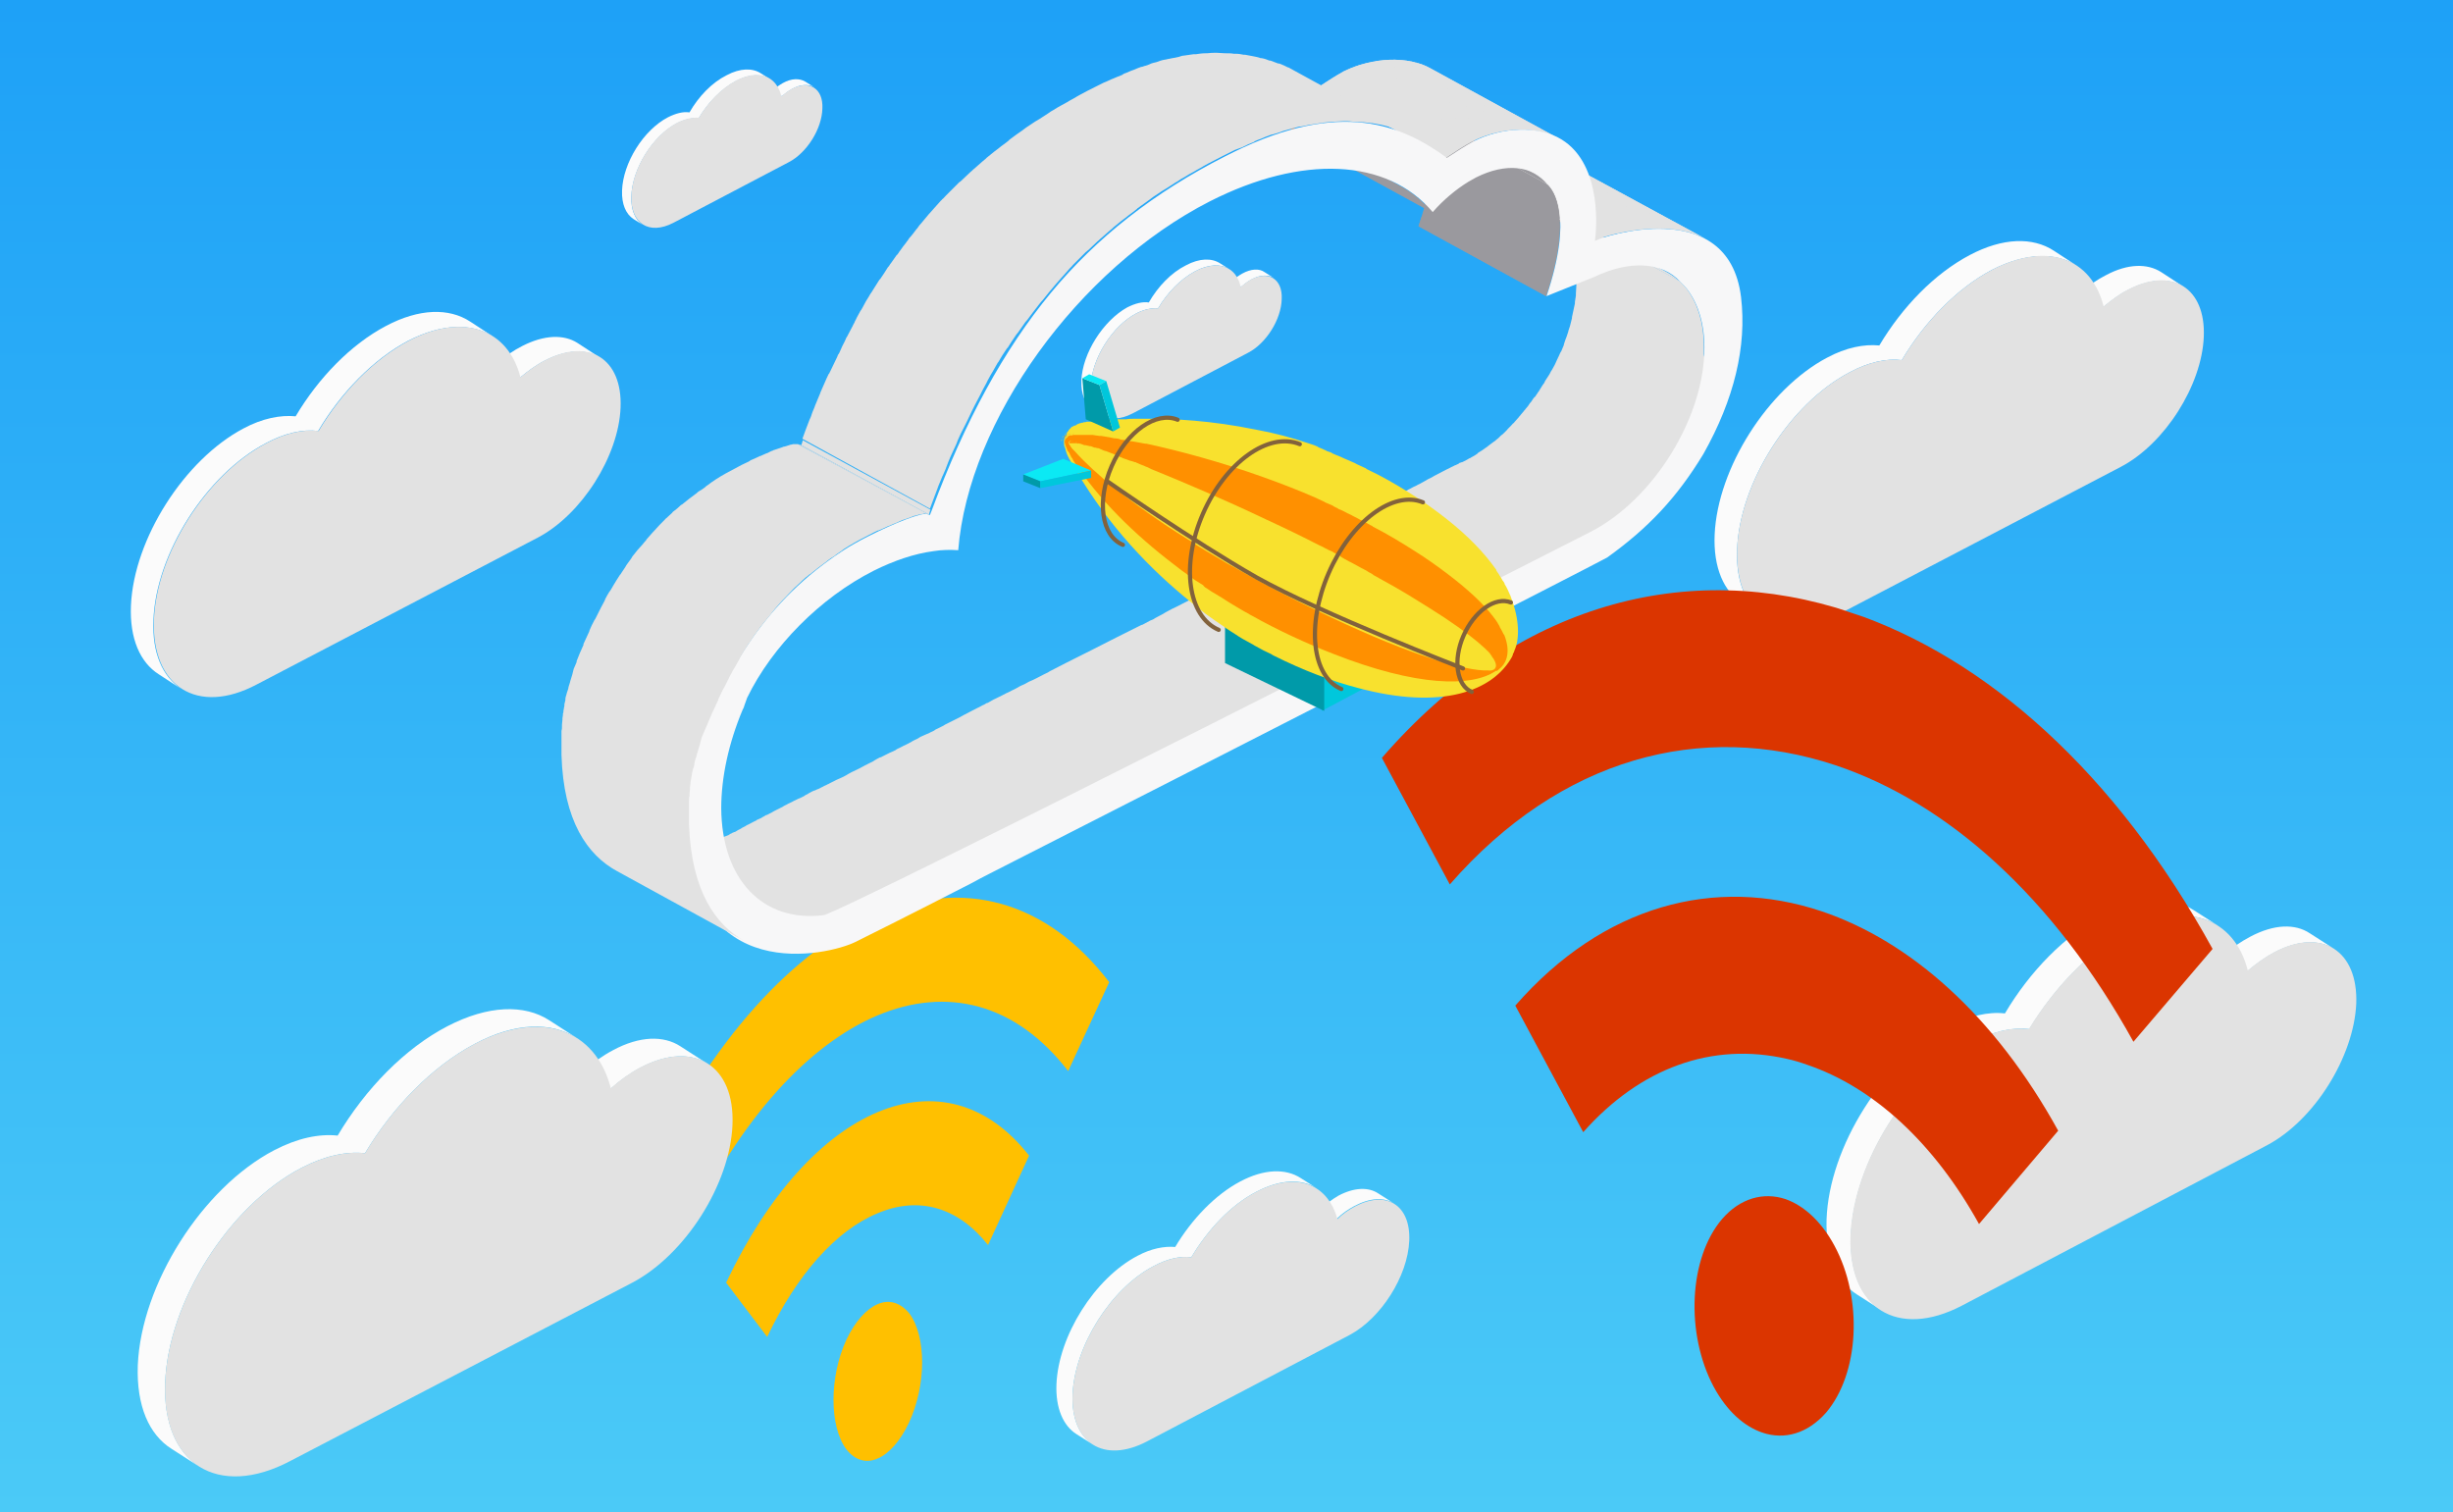 <?xml version="1.0" encoding="utf-8"?>
<!-- Generator: Adobe Illustrator 16.0.0, SVG Export Plug-In . SVG Version: 6.00 Build 0)  -->
<!DOCTYPE svg PUBLIC "-//W3C//DTD SVG 1.1//EN" "http://www.w3.org/Graphics/SVG/1.1/DTD/svg11.dtd">
<svg version="1.1" id="Camada_1" xmlns="http://www.w3.org/2000/svg" xmlns:xlink="http://www.w3.org/1999/xlink" x="0px" y="0px"
	 width="584.076px" height="360.102px" viewBox="13.962 214.611 584.076 360.102"
	 enable-background="new 13.962 214.611 584.076 360.102" xml:space="preserve">
<rect x="13.962" y="214.611" width="584.076" height="360.102" fill="#333333" stroke="none"/>
<g>
	
		<linearGradient id="SVGID_1_" gradientUnits="userSpaceOnUse" x1="995.844" y1="1508.236" x2="1305.344" y2="1508.236" gradientTransform="matrix(5.223757e-11 -1.163 -1.163 -5.223757e-11 2060.83 1733.375)">
		<stop  offset="0" style="stop-color:#4BCAF7"/>
		<stop  offset="1" style="stop-color:#1EA1F7"/>
	</linearGradient>
	<rect x="13.962" y="214.611" fill="url(#SVGID_1_)" width="584.076" height="360.102"/>
	<g>
		<g enable-background="new    ">
			<g>
				<defs>
					<polygon id="SVGID_2_" points="167.776,585.068 168.009,455.455 278.192,409.147 277.959,538.761 					"/>
				</defs>
				<clipPath id="SVGID_3_">
					<use xlink:href="#SVGID_2_"  overflow="visible"/>
				</clipPath>
				<g clip-path="url(#SVGID_3_)">
					<path fill="#FFC000" d="M222.926,525.148c-2.676,1.163-5.352,4.072-7.446,8.493c-4.072,8.843-4.072,20.594,0,26.062
						c2.094,2.676,4.77,3.374,7.446,2.211c2.676-1.164,5.352-4.072,7.446-8.494c4.188-8.959,4.188-20.594,0.116-26.062
						C228.278,524.683,225.602,523.984,222.926,525.148"/>
					<path fill="#FFC000" d="M222.926,479.423c-13.031,5.469-26.062,19.431-36.068,40.606l9.773,12.914
						c7.097-14.893,16.405-25.364,26.295-29.437l0,0c9.89-4.188,19.198-1.396,26.295,7.563l9.773-21.292
						C248.989,476.979,235.958,473.954,222.926,479.423"/>
					<path fill="#FFC000" d="M223.042,432.301c-19.896,8.378-39.792,29.786-55.15,62.364l9.773,12.914
						c12.566-26.76,28.971-44.329,45.26-51.193c16.405-6.865,32.811-3.025,45.376,13.264l9.773-21.176
						C262.951,428.694,242.938,423.924,223.042,432.301"/>
				</g>
			</g>
		</g>
	</g>
	<g>
		<g enable-background="new    ">
			<g>
				<path fill="#FBFBFB" d="M528.577,279.417l5.353,3.491c-3.258-2.095-7.912-1.978-13.148,0.698
					c-2.094,1.047-3.955,2.443-5.934,4.072l-5.352-3.49c1.861-1.629,3.839-3.025,5.934-4.072
					C520.665,277.323,525.319,277.323,528.577,279.417z"/>
				<path fill="#FBFBFB" d="M448.994,299.779c4.537-2.443,8.843-3.258,12.449-2.909c5.469-9.192,13.147-17.104,21.524-21.525
					c7.912-4.188,15.01-4.305,20.013-1.047l5.352,3.491c-5.003-3.142-11.983-3.025-20.012,1.047
					c-8.377,4.421-16.057,12.333-21.524,21.524c-3.607-0.465-7.912,0.465-12.45,2.909c-14.194,7.447-26.179,26.295-26.76,42.119
					c-0.35,7.912,2.21,13.497,6.632,16.405l-5.353-3.49c-4.421-2.792-6.98-8.494-6.632-16.405
					C422.932,326.074,434.916,307.225,448.994,299.779z"/>
			</g>
			<g>
				<path fill="#E2E2E2" d="M488.32,278.836c-8.377,4.421-16.057,12.333-21.524,21.524c-3.607-0.465-7.912,0.465-12.45,2.909
					c-14.194,7.447-26.179,26.295-26.76,42.119c-0.582,15.824,10.354,22.805,24.433,15.358l67.018-35.021
					c10.355-5.468,19.198-19.314,19.663-30.949c0.466-11.635-7.562-16.638-17.918-11.286c-2.094,1.047-3.955,2.443-5.934,4.072
					C511.939,276.043,501.352,272.087,488.32,278.836z"/>
			</g>
		</g>
	</g>
	<g>
		<g enable-background="new    ">
			<g>
				<path fill="#FBFBFB" d="M151.487,296.288l5.352,3.491c-3.258-2.094-7.912-1.978-13.147,0.698
					c-2.094,1.047-3.956,2.443-5.934,4.072l-5.352-3.49c1.861-1.629,3.839-3.025,5.934-4.072
					C143.576,294.31,148.229,294.194,151.487,296.288z"/>
				<path fill="#FBFBFB" d="M71.904,316.649c4.538-2.443,8.842-3.258,12.449-2.909c5.469-9.192,13.147-17.104,21.525-21.525
					c7.912-4.188,15.009-4.305,20.012-1.047l5.352,3.49c-5.003-3.141-11.984-3.025-20.012,1.047
					c-8.377,4.421-16.056,12.333-21.525,21.524c-3.607-0.465-7.912,0.466-12.449,2.909c-14.195,7.446-26.179,26.295-26.761,42.119
					c-0.349,7.912,2.211,13.496,6.632,16.405l-5.352-3.491c-4.421-2.792-6.981-8.494-6.632-16.405
					C45.842,342.944,57.826,324.096,71.904,316.649z"/>
			</g>
			<g>
				<path fill="#E2E2E2" d="M111.347,295.707c-8.377,4.421-16.056,12.333-21.524,21.524c-3.607-0.465-7.912,0.466-12.45,2.909
					c-14.195,7.446-26.179,26.295-26.76,42.119c-0.582,15.823,10.355,22.804,24.433,15.358l67.018-35.021
					c10.355-5.468,19.198-19.314,19.663-30.949c0.465-11.635-7.562-16.638-17.917-11.286c-2.095,1.047-3.956,2.443-5.934,4.072
					C134.966,293.03,124.378,288.958,111.347,295.707z"/>
			</g>
		</g>
	</g>
	<g>
		<g enable-background="new    ">
			<g>
				<path fill="#FBFBFB" d="M563.947,436.839l5.817,3.723c-3.49-2.21-8.493-2.21-14.194,0.814c-2.211,1.164-4.305,2.677-6.399,4.422
					l-5.817-3.724c1.979-1.745,4.188-3.258,6.399-4.421C555.454,434.628,560.457,434.512,563.947,436.839z"/>
				<path fill="#FBFBFB" d="M477.849,459.062c5.003-2.56,9.541-3.606,13.497-3.142c5.934-10.006,14.311-18.616,23.386-23.386
					c8.61-4.538,16.289-4.654,21.642-1.164l5.817,3.724c-5.353-3.49-13.031-3.374-21.642,1.163
					c-9.075,4.771-17.336,13.497-23.386,23.387c-3.956-0.466-8.494,0.465-13.497,3.142c-15.358,8.027-28.272,28.622-28.971,45.958
					c-0.35,8.609,2.443,14.776,7.214,17.802l-5.818-3.724c-4.77-3.025-7.446-9.191-7.213-17.802
					C449.459,487.684,462.49,467.09,477.849,459.062z"/>
			</g>
			<g>
				<path fill="#E2E2E2" d="M520.433,436.257c-9.075,4.771-17.336,13.497-23.387,23.387c-3.955-0.466-8.493,0.465-13.496,3.142
					c-15.358,8.027-28.273,28.622-28.971,45.958c-0.698,17.336,11.169,24.782,26.527,16.754l72.603-38.162
					c11.285-5.935,20.71-21.06,21.292-33.742c0.465-12.682-8.261-18.15-19.431-12.333c-2.211,1.164-4.305,2.677-6.399,4.422
					C546.029,433.232,534.511,428.811,520.433,436.257z"/>
			</g>
		</g>
	</g>
	<g>
		<g enable-background="new    ">
			<g>
				<path fill="#FBFBFB" d="M342.068,498.737l3.84,2.443c-2.327-1.513-5.701-1.396-9.425,0.581
					c-1.513,0.814-2.908,1.745-4.188,3.025l-3.84-2.443c1.396-1.163,2.793-2.211,4.189-3.025
					C336.367,497.341,339.741,497.225,342.068,498.737z"/>
				<path fill="#FBFBFB" d="M284.824,513.63c3.258-1.745,6.399-2.327,8.959-2.095c3.956-6.632,9.541-12.449,15.475-15.591
					c5.701-3.025,10.82-3.142,14.428-0.814l3.839,2.443c-3.606-2.327-8.609-2.211-14.427,0.814
					c-6.051,3.142-11.519,8.959-15.475,15.591c-2.56-0.349-5.701,0.35-8.959,2.095c-10.239,5.352-18.849,19.081-19.314,30.6
					c-0.232,5.701,1.629,9.773,4.771,11.868l-3.839-2.443c-3.142-1.979-5.003-6.167-4.771-11.868
					C265.976,532.711,274.585,518.981,284.824,513.63z"/>
			</g>
			<g>
				<path fill="#E2E2E2" d="M313.098,498.388c-6.051,3.142-11.519,8.959-15.475,15.591c-2.56-0.349-5.701,0.35-8.959,2.095
					c-10.239,5.352-18.849,19.081-19.314,30.6c-0.465,11.519,7.447,16.521,17.686,11.17l48.285-25.364
					c7.446-3.956,13.846-13.962,14.194-22.456c0.35-8.493-5.468-12.1-12.915-8.145c-1.512,0.814-2.908,1.746-4.188,3.025
					C330.084,496.41,322.521,493.501,313.098,498.388z"/>
			</g>
		</g>
	</g>
	<g>
		<g enable-background="new    ">
			<g>
				<path fill="#FBFBFB" d="M315.075,279.417l2.211,1.396c-1.28-0.814-3.258-0.814-5.353,0.349
					c-0.814,0.465-1.629,1.047-2.443,1.746l-2.21-1.396c0.814-0.698,1.628-1.28,2.442-1.745
					C311.817,278.603,313.796,278.487,315.075,279.417z"/>
				<path fill="#FBFBFB" d="M282.381,287.795c1.862-0.931,3.607-1.396,5.12-1.164c2.21-3.84,5.352-7.098,8.842-8.843
					c3.258-1.745,6.167-1.745,8.145-0.465l2.211,1.396c-1.979-1.28-4.887-1.28-8.145,0.465c-3.491,1.862-6.632,5.12-8.843,8.843
					c-1.513-0.116-3.258,0.233-5.119,1.164c-5.818,3.025-10.704,10.82-10.937,17.453c-0.116,3.258,0.931,5.584,2.676,6.748
					l-2.211-1.396c-1.745-1.164-2.792-3.491-2.676-6.749C271.677,298.731,276.68,290.936,282.381,287.795z"/>
			</g>
			<g>
				<path fill="#E2E2E2" d="M298.554,279.185c-3.491,1.862-6.632,5.12-8.843,8.843c-1.513-0.116-3.258,0.233-5.119,1.164
					c-5.818,3.025-10.704,10.82-10.937,17.453c-0.233,6.516,4.188,9.424,10.006,6.399l27.458-14.427
					c4.306-2.211,7.912-7.912,8.028-12.798c0.232-4.771-3.142-6.865-7.33-4.654c-0.814,0.465-1.629,1.047-2.443,1.746
					C308.327,278.021,303.905,276.393,298.554,279.185z"/>
			</g>
		</g>
	</g>
	<g>
		<g enable-background="new    ">
			<g>
				<path fill="#FBFBFB" d="M205.707,234.041l2.21,1.396c-1.28-0.814-3.258-0.814-5.352,0.349c-0.814,0.466-1.629,1.047-2.443,1.746
					l-2.21-1.396c0.814-0.698,1.629-1.28,2.443-1.745C202.449,233.227,204.31,233.227,205.707,234.041z"/>
				<path fill="#FBFBFB" d="M173.012,242.535c1.861-0.931,3.607-1.396,5.119-1.164c2.211-3.839,5.352-7.097,8.843-8.843
					c3.258-1.745,6.167-1.745,8.145-0.465l2.21,1.396c-1.978-1.28-4.887-1.28-8.145,0.465c-3.49,1.861-6.632,5.119-8.842,8.842
					c-1.513-0.116-3.258,0.233-5.12,1.164c-5.817,3.025-10.704,10.821-10.937,17.453c-0.117,3.258,0.931,5.585,2.676,6.748
					l-2.21-1.396c-1.746-1.164-2.792-3.49-2.676-6.748C162.308,253.355,167.195,245.56,173.012,242.535z"/>
			</g>
			<g>
				<path fill="#E2E2E2" d="M189.185,233.809c-3.49,1.861-6.632,5.119-8.842,8.842c-1.513-0.116-3.258,0.233-5.12,1.164
					c-5.817,3.025-10.704,10.82-10.937,17.453c-0.233,6.515,4.188,9.424,10.006,6.399l27.458-14.427
					c4.305-2.21,7.912-7.912,8.028-12.798c0.232-4.771-3.142-6.865-7.33-4.654c-0.814,0.466-1.629,1.047-2.443,1.746
					C198.842,232.645,194.537,231.016,189.185,233.809z"/>
			</g>
		</g>
	</g>
	<g enable-background="new    ">
		<g enable-background="new    ">
			<g>
				<defs>
					<path id="SVGID_4_" d="M380.696,262.896l30.367,16.638c1.048,0.582,1.979,1.28,2.909,2.211l-30.367-16.638
						C382.675,264.176,381.744,263.478,380.696,262.896z"/>
				</defs>
				<clipPath id="SVGID_5_">
					<use xlink:href="#SVGID_4_"  overflow="visible"/>
				</clipPath>
				<g clip-path="url(#SVGID_5_)">
					<path fill="#E2E2E2" d="M413.973,281.628l-30.367-16.638c-0.814-0.931-1.745-1.629-2.909-2.211l30.367,16.638
						C412.111,279.999,413.042,280.813,413.973,281.628"/>
				</g>
			</g>
		</g>
		<g>
			<g>
				<path id="SVGID_6_" fill="#E2E2E2" d="M389.655,254.984l30.483,16.522c-10.122-5.585-25.597-0.117-25.829,0l-30.367-16.638
					C364.175,254.868,379.533,249.399,389.655,254.984z"/>
			</g>
			<g>
				<defs>
					<path id="SVGID_7_" d="M389.655,254.984l30.483,16.522c-10.122-5.585-25.597-0.117-25.829,0l-30.367-16.638
						C364.175,254.868,379.533,249.399,389.655,254.984z"/>
				</defs>
				<clipPath id="SVGID_9_">
					<use xlink:href="#SVGID_7_"  overflow="visible"/>
				</clipPath>
				<g clip-path="url(#SVGID_9_)" enable-background="new    ">
					<path fill="#E2E2E2" d="M394.31,271.506l-30.367-16.638c0,0,0.116,0,0.232-0.116l30.251,16.754H394.31"/>
					<path fill="#E2E2E2" d="M394.426,271.506l-30.367-16.638c0.465-0.116,1.513-0.465,3.025-0.931l30.367,16.638
						C395.938,271.04,394.892,271.389,394.426,271.506"/>
					<path fill="#E2E2E2" d="M397.451,270.575l-30.367-16.521c1.047-0.233,2.21-0.465,3.49-0.814l30.367,16.638
						C399.661,270.109,398.498,270.342,397.451,270.575"/>
					<path fill="#E2E2E2" d="M400.941,269.877l-30.367-16.638c0.931-0.233,1.978-0.349,3.025-0.465l30.367,16.638
						C402.919,269.528,401.988,269.644,400.941,269.877"/>
					<path fill="#E2E2E2" d="M404.083,269.411l-30.367-16.638c0.814-0.116,1.745-0.233,2.56-0.233l30.367,16.638
						C405.712,269.179,404.897,269.295,404.083,269.411"/>
					<path fill="#E2E2E2" d="M406.643,269.179l-30.367-16.638c0.698,0,1.513-0.116,2.211-0.116l30.367,16.638
						C408.155,269.062,407.341,269.062,406.643,269.179"/>
					<path fill="#E2E2E2" d="M408.854,269.062l-30.367-16.638c0.697,0,1.279,0,1.978,0.116l30.367,16.638
						C410.249,269.062,409.552,269.062,408.854,269.062"/>
					<path fill="#E2E2E2" d="M410.831,269.179l-30.367-16.638c0.582,0,1.163,0.117,1.745,0.117l30.367,16.638
						C411.995,269.179,411.413,269.179,410.831,269.179"/>
					<path fill="#E2E2E2" d="M412.576,269.295l-30.367-16.638c0.466,0.116,0.931,0.116,1.513,0.232l30.367,16.638
						C413.507,269.411,413.042,269.411,412.576,269.295"/>
					<path fill="#E2E2E2" d="M414.089,269.528l-30.483-16.638c0.465,0.116,0.931,0.233,1.396,0.233l30.367,16.638
						C415.02,269.644,414.555,269.644,414.089,269.528"/>
					<path fill="#E2E2E2" d="M415.369,269.76l-30.367-16.638c0.349,0.116,0.814,0.232,1.163,0.349l30.367,16.638
						C416.184,269.993,415.834,269.877,415.369,269.76"/>
					<path fill="#E2E2E2" d="M416.648,270.109l-30.367-16.638c0.35,0.116,0.814,0.232,1.164,0.349l30.25,16.638
						C417.347,270.342,416.998,270.226,416.648,270.109"/>
					<path fill="#E2E2E2" d="M417.695,270.458l-30.367-16.638c0.35,0.117,0.698,0.233,0.932,0.349l30.367,16.638
						C418.394,270.808,418.045,270.575,417.695,270.458"/>
					<path fill="#E2E2E2" d="M418.743,270.924l-30.367-16.638c0.349,0.116,0.698,0.349,0.931,0.465l30.367,16.638
						C419.324,271.157,419.092,271.04,418.743,270.924"/>
					<path fill="#E2E2E2" d="M419.674,271.389l-30.367-16.638c0.116,0.116,0.232,0.116,0.465,0.232l30.367,16.522
						C419.906,271.506,419.79,271.389,419.674,271.389"/>
				</g>
			</g>
		</g>
		<g>
			<polygon fill="#CBCBCC" points="393.495,271.854 363.012,255.217 363.942,254.984 394.31,271.506 			"/>
		</g>
		<g enable-background="new    ">
			<g>
				<path id="SVGID_8_" fill="#9A999E" d="M382.093,285.119l-30.367-16.638c6.399-19.081,1.745-25.248,0.349-26.528l30.367,16.638
					C383.838,259.871,388.492,266.037,382.093,285.119z"/>
			</g>
			<g>
				<defs>
					<path id="SVGID_10_" d="M382.093,285.119l-30.367-16.638c6.399-19.081,1.745-25.248,0.349-26.528l30.367,16.638
						C383.838,259.871,388.492,266.037,382.093,285.119z"/>
				</defs>
				<clipPath id="SVGID_11_">
					<use xlink:href="#SVGID_10_"  overflow="visible"/>
				</clipPath>
				<g clip-path="url(#SVGID_11_)" enable-background="new    ">
					<path fill="#9A999E" d="M382.093,285.119l-30.367-16.638c0.232-0.814,0.465-1.512,0.698-2.21l30.367,16.638
						C382.675,283.606,382.441,284.304,382.093,285.119"/>
					<path fill="#9A999E" d="M382.907,282.908L352.54,266.27c0.232-0.814,0.465-1.513,0.698-2.21l30.367,16.638
						C383.373,281.396,383.14,282.094,382.907,282.908"/>
					<path fill="#9A999E" d="M383.489,280.697l-30.367-16.638c0.232-0.698,0.349-1.396,0.581-2.095l30.367,16.522
						C383.954,279.185,383.722,279.883,383.489,280.697"/>
					<path fill="#9A999E" d="M384.07,278.487l-30.367-16.522c0.116-0.698,0.35-1.396,0.466-2.094l30.367,16.638
						C384.42,277.09,384.188,277.789,384.07,278.487"/>
					<path fill="#9A999E" d="M384.536,276.393l-30.367-16.522c0.116-0.698,0.232-1.396,0.349-2.094l30.367,16.638
						C384.769,274.996,384.652,275.694,384.536,276.393"/>
					<path fill="#9A999E" d="M384.885,274.298l-30.367-16.638c0.116-0.698,0.233-1.513,0.35-2.211l30.367,16.638
						C385.118,272.902,385.002,273.6,384.885,274.298"/>
					<path fill="#9A999E" d="M385.234,272.204l-30.367-16.638c0.116-0.814,0.116-1.629,0.232-2.443l30.367,16.638
						C385.351,270.575,385.351,271.389,385.234,272.204"/>
					<path fill="#9A999E" d="M385.351,269.76l-30.367-16.638c0.349-7.33-1.979-10.355-2.909-11.17l30.367,16.638
						C383.373,259.521,385.699,262.431,385.351,269.76"/>
				</g>
			</g>
		</g>
		<g enable-background="new    ">
			<g>
				<defs>
					<path id="SVGID_13_" d="M348.933,239.393l30.368,16.522c1.163,0.698,2.21,1.512,3.141,2.676l-30.367-16.638
						C351.26,240.906,350.213,239.975,348.933,239.393z"/>
				</defs>
				<clipPath id="SVGID_15_">
					<use xlink:href="#SVGID_13_"  overflow="visible"/>
				</clipPath>
				<g clip-path="url(#SVGID_15_)">
					<path fill="#9A999E" d="M382.559,258.591l-30.368-16.638c-0.931-1.164-1.978-1.978-3.141-2.676l30.251,16.638
						C380.58,256.613,381.627,257.427,382.559,258.591"/>
				</g>
			</g>
		</g>
		<g>
			<g>
				<path id="SVGID_12_" fill="#E2E2E2" d="M354.634,230.899l30.368,16.638c-5.469-3.025-13.846-2.676-20.595,0.814
					c-1.978,1.047-3.723,2.21-6.166,3.839l-30.483-16.754c2.443-1.629,4.305-2.792,6.166-3.84
					C340.789,228.224,349.166,227.875,354.634,230.899z"/>
			</g>
			<g>
				<defs>
					<path id="SVGID_16_" d="M354.634,230.899l30.368,16.638c-5.469-3.025-13.846-2.676-20.595,0.814
						c-1.978,1.047-3.723,2.21-6.166,3.839l-30.483-16.754c2.443-1.629,4.305-2.792,6.166-3.84
						C340.789,228.224,349.166,227.875,354.634,230.899z"/>
				</defs>
				<clipPath id="SVGID_17_">
					<use xlink:href="#SVGID_16_"  overflow="visible"/>
				</clipPath>
				<g clip-path="url(#SVGID_17_)" enable-background="new    ">
					<path fill="#E2E2E2" d="M358.241,252.075l-30.483-16.638c2.443-1.629,4.305-2.792,6.166-3.84
						c0.35-0.232,0.814-0.349,1.164-0.582l30.367,16.638c-0.35,0.233-0.814,0.349-1.164,0.582
						C362.43,249.283,360.685,250.446,358.241,252.075"/>
					<path fill="#E2E2E2" d="M365.571,247.654l-30.367-16.638c0.698-0.349,1.513-0.582,2.327-0.931l30.367,16.638
						C367.084,247.072,366.27,247.305,365.571,247.654"/>
					<path fill="#E2E2E2" d="M367.781,246.839l-30.367-16.638c0.582-0.233,1.28-0.349,1.979-0.582l30.367,16.638
						C369.062,246.374,368.479,246.607,367.781,246.839"/>
					<path fill="#E2E2E2" d="M369.76,246.258l-30.367-16.638c0.582-0.116,1.163-0.232,1.745-0.349l30.367,16.638
						C370.923,245.909,370.342,246.142,369.76,246.258"/>
					<path fill="#E2E2E2" d="M371.505,245.792l-30.367-16.638c0.582-0.116,1.163-0.232,1.629-0.232l30.367,16.638
						C372.668,245.676,372.087,245.792,371.505,245.792"/>
					<path fill="#E2E2E2" d="M373.134,245.56l-30.367-16.638c0.466-0.117,1.047-0.117,1.513-0.117l30.367,16.638
						C374.181,245.443,373.716,245.56,373.134,245.56"/>
					<path fill="#E2E2E2" d="M374.763,245.443l-30.367-16.638c0.465,0,0.931,0,1.513,0l30.367,16.638
						C375.693,245.443,375.229,245.443,374.763,245.443"/>
					<path fill="#E2E2E2" d="M376.159,245.443l-30.367-16.638c0.465,0,0.931,0,1.396,0l30.367,16.638
						C377.09,245.443,376.624,245.443,376.159,245.443"/>
					<path fill="#E2E2E2" d="M377.555,245.443l-30.367-16.638c0.466,0,0.814,0.117,1.28,0.117l30.367,16.638
						C378.486,245.56,378.021,245.443,377.555,245.443"/>
					<path fill="#E2E2E2" d="M378.835,245.56l-30.367-16.638c0.349,0,0.814,0.116,1.163,0.232l30.367,16.638
						C379.649,245.676,379.301,245.676,378.835,245.56"/>
					<path fill="#E2E2E2" d="M379.998,245.792l-30.367-16.638c0.35,0.116,0.698,0.116,1.048,0.233l30.367,16.638
						C380.812,245.909,380.464,245.792,379.998,245.792"/>
					<path fill="#E2E2E2" d="M381.162,246.025l-30.367-16.638c0.349,0.116,0.698,0.116,1.047,0.232l30.367,16.638
						C381.86,246.142,381.511,246.025,381.162,246.025"/>
					<path fill="#E2E2E2" d="M382.093,246.258l-30.367-16.638c0.349,0.117,0.582,0.233,0.931,0.349l30.367,16.638
						C382.791,246.49,382.441,246.374,382.093,246.258"/>
					<path fill="#E2E2E2" d="M383.023,246.607l-30.367-16.638c0.232,0.116,0.582,0.233,0.814,0.349l30.483,16.638
						C383.605,246.839,383.373,246.723,383.023,246.607"/>
					<path fill="#E2E2E2" d="M383.954,246.956l-30.367-16.638c0.232,0.116,0.466,0.233,0.814,0.349l30.367,16.638
						C384.42,247.188,384.188,247.072,383.954,246.956"/>
					<path fill="#E2E2E2" d="M384.652,247.305l-30.367-16.638c0.116,0,0.232,0.116,0.349,0.116l30.368,16.638
						C384.885,247.421,384.769,247.305,384.652,247.305"/>
				</g>
			</g>
		</g>
		<g enable-background="new    ">
			<g>
				<path id="SVGID_14_" fill="#9A999E" d="M316.82,242.186l30.367,16.638c3.025,1.629,5.585,3.723,7.796,6.399l-30.367-16.638
					C322.405,246.025,319.846,243.814,316.82,242.186z"/>
			</g>
			<g>
				<defs>
					<path id="SVGID_18_" d="M316.82,242.186l30.367,16.638c3.025,1.629,5.585,3.723,7.796,6.399l-30.367-16.638
						C322.405,246.025,319.846,243.814,316.82,242.186z"/>
				</defs>
				<clipPath id="SVGID_19_">
					<use xlink:href="#SVGID_18_"  overflow="visible"/>
				</clipPath>
				<g clip-path="url(#SVGID_19_)" enable-background="new    ">
					<path fill="#9A999E" d="M355.1,265.223l-30.367-16.638c-2.211-2.676-4.887-4.771-7.796-6.399l30.367,16.638
						C350.213,260.453,352.889,262.547,355.1,265.223"/>
				</g>
			</g>
		</g>
		<path fill="#E2E2E2" d="M419.674,298.964L419.674,298.964c0-0.698,0-1.28,0-1.862c0-5.352-1.396-10.006-3.84-13.38
			c-0.581-0.814-1.279-1.513-1.978-2.211l-28.39-15.591c0.698,0.698-0.582,0.465,0,1.164c2.443,3.374,3.84,7.912,3.84,13.38
			c0,0.582,0,1.163,0,1.745c0,0.116,0,0.232,0,0.349c0,0.698-0.116,1.28-0.116,1.978c0,0.116,0,0.349,0,0.465
			c-0.116,0.465-0.116,1.047-0.233,1.512c0,0.117,0,0.233,0,0.349c-0.116,0.582-0.232,1.164-0.349,1.629
			c-0.116,0.582-0.232,1.047-0.349,1.629c0,0.117,0,0.117,0,0.233c-0.117,0.465-0.233,0.931-0.35,1.396
			c0,0.117-0.116,0.349-0.116,0.465c-0.116,0.349-0.232,0.698-0.349,1.047c0,0.116-0.117,0.349-0.117,0.465
			c-0.116,0.349-0.232,0.698-0.349,1.047c-0.116,0.233-0.116,0.349-0.232,0.582c-0.116,0.349-0.233,0.698-0.35,1.047
			c0,0.117-0.116,0.349-0.116,0.466c-0.232,0.465-0.349,0.931-0.582,1.396c0,0,0,0.116-0.116,0.116
			c-0.232,0.465-0.349,0.814-0.581,1.28c-0.117,0.117-0.117,0.349-0.233,0.466c-0.116,0.349-0.349,0.698-0.465,1.047
			c-0.116,0.116-0.116,0.349-0.233,0.465c-0.232,0.349-0.349,0.698-0.581,1.047c-0.116,0.116-0.116,0.232-0.233,0.349
			c-0.232,0.465-0.465,0.931-0.814,1.396c-0.116,0.116-0.116,0.233-0.232,0.349c-0.232,0.349-0.465,0.698-0.582,1.047
			c-0.116,0.116-0.232,0.349-0.349,0.465c-0.232,0.349-0.349,0.582-0.582,0.931c-0.116,0.233-0.232,0.349-0.349,0.582
			c-0.232,0.233-0.35,0.582-0.582,0.814c-0.116,0.233-0.232,0.466-0.465,0.582c-0.233,0.232-0.35,0.465-0.582,0.814
			c-0.116,0.232-0.35,0.465-0.466,0.582c-0.116,0.233-0.349,0.465-0.465,0.698c-0.233,0.233-0.35,0.465-0.582,0.698
			c-0.116,0.232-0.349,0.349-0.466,0.582c-0.232,0.233-0.465,0.582-0.697,0.814c-0.117,0.233-0.35,0.349-0.466,0.582
			c-0.349,0.349-0.582,0.698-0.931,1.047c-0.116,0.116-0.232,0.349-0.466,0.465c-0.465,0.582-1.047,1.047-1.512,1.629
			c-0.233,0.233-0.35,0.349-0.582,0.582c-0.233,0.232-0.466,0.465-0.698,0.582c-0.232,0.233-0.349,0.349-0.582,0.582
			c-0.232,0.233-0.465,0.349-0.698,0.582c-0.116,0.116-0.232,0.232-0.465,0.349c-0.466,0.349-0.931,0.698-1.396,1.047
			c-0.116,0.117-0.232,0.233-0.465,0.349c-0.582,0.465-1.164,0.814-1.746,1.164c-0.116,0.116-0.232,0.116-0.232,0.233
			c-0.465,0.349-1.047,0.698-1.513,0.931c-0.116,0.116-0.349,0.232-0.465,0.232c-0.582,0.349-1.164,0.698-1.745,0.931
			c0,0,0,0-0.117,0c-0.116,0-0.116,0.116-0.349,0.116c-0.116,0-0.232,0.116-0.349,0.232c-0.117,0.117-0.35,0.117-0.466,0.233
			c-0.116,0-0.116,0.116-0.232,0.116c0,0,0,0-0.116,0c-0.233,0.117-0.582,0.349-0.932,0.465c-0.349,0.233-0.697,0.349-1.163,0.582
			c-0.814,0.465-1.861,0.931-2.908,1.513c-0.233,0.116-0.35,0.232-0.582,0.349c-0.582,0.233-1.164,0.582-1.745,0.931l0,0
			c-0.466,0.232-0.814,0.465-1.28,0.698c-0.349,0.117-0.582,0.349-0.931,0.466c-0.582,0.232-1.047,0.582-1.629,0.814
			c0,0-0.116,0-0.116,0.116c-0.35,0.116-0.582,0.349-0.931,0.465c-1.048,0.465-1.979,1.047-3.142,1.629
			c-1.047,0.582-2.095,1.047-3.258,1.629c-0.582,0.349-1.28,0.698-1.979,0.931c-1.279,0.698-2.56,1.28-3.955,1.978
			c-1.28,0.582-2.561,1.28-3.84,1.978c-0.814,0.349-1.513,0.814-2.327,1.164c-1.396,0.698-2.676,1.396-4.072,2.094
			c-2.56,1.28-5.119,2.56-7.912,3.956c-0.232,0.116-0.349,0.232-0.581,0.232c-0.35,0.116-0.698,0.349-1.048,0.465
			c-0.349,0.117-0.697,0.349-0.931,0.465c-0.349,0.117-0.581,0.349-0.931,0.466c-0.116,0.116-0.349,0.116-0.465,0.232
			c-0.466,0.233-0.931,0.465-1.28,0.698c-1.629,0.814-3.258,1.629-5.003,2.56c-0.349,0.116-0.698,0.349-0.931,0.465
			c-1.164,0.582-2.211,1.164-3.374,1.745c-1.513,0.814-3.142,1.629-4.771,2.443c-0.466,0.233-0.931,0.466-1.396,0.698l0,0
			c-1.28,0.582-2.443,1.28-3.723,1.862c-0.349,0.116-0.582,0.349-0.931,0.465c-0.349,0.232-0.698,0.349-1.047,0.582
			c-0.232,0.117-0.349,0.233-0.582,0.349c-0.582,0.349-1.164,0.582-1.745,0.931c-0.116,0.117-0.233,0.117-0.349,0.233
			c-0.233,0.116-0.465,0.233-0.814,0.349c-0.465,0.232-1.047,0.582-1.513,0.814c-0.232,0.116-0.349,0.232-0.582,0.232
			c-0.465,0.233-0.931,0.466-1.396,0.698c-0.116,0.116-0.349,0.116-0.465,0.233c-0.465,0.232-0.931,0.465-1.396,0.698
			c-0.233,0.117-0.465,0.233-0.698,0.349c-0.698,0.349-1.396,0.698-2.094,1.047c-3.839,1.978-7.795,3.956-11.751,5.934
			c-0.116,0-0.116,0.117-0.232,0.117c-1.28,0.698-2.56,1.28-3.84,1.978c-0.116,0.116-0.232,0.116-0.349,0.232
			c-1.28,0.582-2.443,1.28-3.723,1.862c-0.232,0.116-0.582,0.232-0.814,0.349c-0.349,0.232-0.698,0.349-1.047,0.582
			c-0.349,0.116-0.698,0.349-1.047,0.465c-0.232,0.116-0.582,0.349-0.814,0.465c-0.349,0.233-0.698,0.349-1.163,0.582
			c-0.349,0.232-0.698,0.349-1.164,0.582c-0.349,0.116-0.582,0.349-0.931,0.465c-0.465,0.233-0.814,0.465-1.163,0.582
			c-0.233,0.117-0.466,0.233-0.698,0.349c-0.582,0.233-1.047,0.582-1.513,0.814c-0.232,0.117-0.349,0.233-0.582,0.233
			c-0.233,0.116-0.349,0.232-0.582,0.349c-0.582,0.232-1.047,0.582-1.629,0.814c-1.047,0.582-2.094,1.047-3.141,1.629
			c-0.349,0.232-0.698,0.349-1.047,0.582c-1.164,0.582-2.327,1.164-3.49,1.745c-0.117,0.117-0.233,0.117-0.349,0.233
			c-0.465,0.233-0.931,0.465-1.396,0.698c-0.232,0.116-0.582,0.232-0.814,0.465c-0.349,0.232-0.814,0.349-1.163,0.582
			c-0.233,0.117-0.582,0.233-0.814,0.349c-0.349,0.116-0.698,0.349-1.047,0.465c-0.349,0.117-0.582,0.349-0.814,0.465
			c-0.349,0.233-0.814,0.349-1.164,0.582c-0.232,0.116-0.465,0.232-0.582,0.349c-0.349,0.116-0.582,0.349-0.931,0.465
			c-0.349,0.232-0.814,0.349-1.163,0.582c-0.233,0.117-0.466,0.233-0.698,0.349c-0.233,0.116-0.582,0.233-0.814,0.465
			c-0.465,0.233-0.931,0.465-1.513,0.698c-0.116,0-0.116,0.116-0.232,0.116c-0.466,0.233-0.931,0.465-1.396,0.698
			c-0.232,0.116-0.349,0.233-0.582,0.233c-0.465,0.232-0.931,0.465-1.28,0.698c-0.117,0.117-0.233,0.117-0.349,0.233
			c-0.465,0.232-0.931,0.465-1.396,0.698c-0.116,0.116-0.232,0.116-0.465,0.232c-0.465,0.232-0.814,0.465-1.28,0.698
			c-0.116,0.116-0.349,0.116-0.465,0.232c-1.047,0.466-1.978,0.931-2.909,1.513c-0.349,0.232-0.698,0.35-1.164,0.582
			c-0.349,0.116-0.698,0.349-1.047,0.465c-0.117,0-0.233,0.117-0.233,0.117c-0.465,0.232-0.931,0.465-1.396,0.697
			c-0.117,0.117-0.233,0.117-0.466,0.232c-0.349,0.233-0.814,0.35-1.163,0.582c-0.117,0.117-0.349,0.117-0.466,0.232
			c-0.349,0.233-0.698,0.35-1.047,0.466c-0.233,0.116-0.349,0.233-0.582,0.233c-0.349,0.115-0.698,0.349-0.931,0.465
			c-0.232,0.116-0.465,0.232-0.582,0.35c-0.233,0.115-0.582,0.232-0.814,0.465c-0.233,0.116-0.465,0.232-0.698,0.35
			c-0.233,0.115-0.465,0.232-0.814,0.349c-0.233,0.116-0.465,0.232-0.698,0.349c-0.349,0.117-0.582,0.35-0.931,0.466
			c-0.116,0.116-0.349,0.116-0.465,0.232c-0.349,0.116-0.582,0.349-0.931,0.466c-0.233,0.116-0.465,0.232-0.582,0.349
			c-0.232,0.116-0.465,0.233-0.698,0.349c-0.233,0.117-0.466,0.233-0.698,0.35c-0.233,0.116-0.465,0.232-0.698,0.35
			c-0.233,0.115-0.349,0.232-0.582,0.349c-0.233,0.116-0.465,0.232-0.698,0.349c-0.233,0.117-0.349,0.232-0.582,0.232
			c-0.232,0.117-0.349,0.233-0.582,0.35c-0.232,0.116-0.465,0.232-0.582,0.35c-0.349,0.115-0.698,0.349-1.047,0.465
			c0,0-0.116,0-0.116,0.116c-0.814,0.349-1.513,0.814-2.327,1.163c-0.116,0.117-0.232,0.117-0.349,0.233
			c-0.232,0.116-0.465,0.232-0.698,0.349c-0.117,0.117-0.233,0.117-0.349,0.232c-0.233,0.117-0.465,0.233-0.698,0.35
			c-0.116,0.116-0.233,0.116-0.349,0.232c-0.232,0.117-0.349,0.232-0.582,0.232c-0.117,0.117-0.349,0.117-0.465,0.233
			c-0.117,0.116-0.349,0.116-0.466,0.232c-0.116,0.116-0.232,0.116-0.349,0.233c-0.233,0.115-0.349,0.115-0.582,0.232
			c-0.116,0-0.232,0.116-0.349,0.116c-0.116,0.116-0.349,0.116-0.465,0.232c-0.116,0-0.232,0.116-0.349,0.116
			c-0.116,0.117-0.349,0.117-0.465,0.232c-0.116,0-0.232,0.117-0.349,0.117c-0.116,0.116-0.232,0.116-0.349,0.232
			c-0.116,0-0.232,0.116-0.349,0.116c-0.117,0-0.233,0.116-0.349,0.116c-0.117,0-0.233,0.117-0.349,0.117s-0.233,0.115-0.349,0.115
			s-0.233,0.117-0.233,0.117c-0.116,0-0.232,0.116-0.349,0.116c-0.117,0-0.117,0.116-0.233,0.116c0,0-0.116,0-0.116,0.116
			c-0.233,0.116-0.349,0.233-0.582,0.233c0,0-0.116,0-0.116,0.115c-0.233,0.117-0.349,0.117-0.582,0.233h-0.117
			c-0.232,0.116-0.349,0.116-0.465,0.232l0,0c-0.116,0-0.232,0.116-0.349,0.116c0,0,0,0-0.116,0s-0.116,0-0.116,0
			c-0.582,0.117-1.164,0.117-1.746,0.117c-0.116,0-0.232,0-0.349,0c-0.466,0-0.814,0-1.28,0c-0.232,0-0.349,0-0.582,0
			c-0.349,0-0.698,0-1.047-0.117c-0.117,0-0.349,0-0.466,0c-0.465,0-0.814-0.116-1.28-0.116c-0.116,0-0.116,0-0.232,0
			c-0.465-0.116-0.931-0.232-1.396-0.349c-0.116,0-0.232-0.117-0.349-0.117c-0.349-0.115-0.698-0.232-1.047-0.349
			c-0.116,0-0.233-0.116-0.349-0.116c-0.465-0.116-0.931-0.35-1.28-0.465c0,0-0.116,0-0.116-0.117
			c-0.466-0.232-0.814-0.349-1.28-0.582l30.368,16.639c0.116,0.116,0.349,0.116,0.465,0.232c0.232,0.116,0.582,0.232,0.814,0.35
			c0,0,0.116,0,0.116,0.116l0,0c0.349,0.116,0.698,0.232,1.047,0.465c0.116,0,0.116,0,0.232,0.116c0.116,0,0.233,0.117,0.349,0.117
			s0.349,0.116,0.465,0.116c0.233,0,0.349,0.116,0.582,0.116c0.116,0,0.232,0.116,0.349,0.116c0.117,0,0.117,0,0.233,0
			c0.349,0.116,0.814,0.232,1.164,0.232l0,0c0.116,0,0.116,0,0.232,0c0.349,0,0.698,0.116,0.931,0.116c0.116,0,0.232,0,0.349,0
			c0.116,0,0.349,0,0.465,0c0.116,0,0.349,0,0.465,0c0.232,0,0.349,0,0.582,0c0.233,0,0.349,0,0.582,0c0.116,0,0.232,0,0.349,0
			c0.349,0,0.582,0,0.931,0c0.116,0,0.232,0,0.349,0h0.116c0.465,0,0.931-0.116,1.396-0.116c0.117,0,0.233,0,0.349,0h0.116l0,0l0,0
			c0.117,0,0.233-0.116,0.349-0.116l0,0l0,0c0.117,0,0.349-0.116,0.465-0.232l0,0l0,0c0.117-0.116,0.349-0.116,0.582-0.232
			c0,0,0.116,0,0.116-0.117c0.233-0.116,0.349-0.116,0.582-0.232h0.116c0,0,0,0,0.116,0s0.116-0.116,0.233-0.116
			c0.116,0,0.232-0.116,0.349-0.116c0.116,0,0.232-0.116,0.232-0.116c0.116,0,0.233-0.116,0.349-0.116s0.233-0.117,0.349-0.117
			c0.116-0.116,0.232-0.116,0.349-0.232c0.116,0,0.232-0.116,0.349-0.116c0.116-0.116,0.232-0.116,0.465-0.232
			c0.116,0,0.232-0.116,0.349-0.116c0.116-0.117,0.232-0.117,0.465-0.233c0.116,0,0.232-0.116,0.349-0.116
			c0.116-0.116,0.349-0.116,0.465-0.232c0.116,0,0.232-0.116,0.349-0.116c0.116-0.116,0.349-0.116,0.582-0.233
			c0.116-0.116,0.233-0.116,0.349-0.232s0.349-0.116,0.465-0.232s0.349-0.116,0.465-0.232c0.116-0.117,0.233-0.117,0.349-0.233
			c0.233-0.116,0.349-0.232,0.582-0.232c0.233-0.116,0.349-0.232,0.582-0.232c0.116-0.116,0.232-0.116,0.465-0.233
			c0.233-0.116,0.349-0.232,0.582-0.232c0.698-0.349,1.513-0.698,2.327-1.163c0.116-0.116,0.233-0.116,0.349-0.233
			c0.232-0.116,0.465-0.232,0.698-0.349c0.116-0.116,0.349-0.116,0.465-0.232c0.232-0.116,0.465-0.233,0.698-0.35
			c0.117-0.116,0.349-0.116,0.466-0.232c0.232-0.116,0.465-0.232,0.698-0.349c0.117-0.117,0.349-0.117,0.465-0.233
			c0.233-0.116,0.466-0.232,0.698-0.349c0.233-0.116,0.349-0.232,0.582-0.232c0.232-0.117,0.465-0.233,0.698-0.35
			c0.233-0.116,0.465-0.232,0.582-0.349c0.232-0.116,0.465-0.233,0.698-0.35c0.233-0.116,0.466-0.232,0.698-0.349
			c0.233-0.116,0.465-0.232,0.814-0.35c0.233-0.116,0.349-0.232,0.582-0.349c0.232-0.116,0.582-0.232,0.814-0.466
			c0.232-0.116,0.465-0.232,0.698-0.349c0.233-0.116,0.582-0.232,0.814-0.349c0.233-0.117,0.465-0.232,0.698-0.35
			c0.233-0.116,0.582-0.232,0.814-0.465c0.233-0.117,0.582-0.232,0.814-0.35c0.233-0.116,0.349-0.232,0.582-0.349
			c0.349-0.116,0.698-0.349,1.047-0.466c0.232-0.116,0.465-0.232,0.698-0.349c0.232-0.116,0.465-0.233,0.814-0.349
			c0.232-0.117,0.582-0.233,0.814-0.35c0.232-0.116,0.465-0.232,0.698-0.35c0.349-0.115,0.582-0.349,0.931-0.465
			c1.629-0.814,3.258-1.629,5.003-2.443c0.116-0.116,0.349-0.116,0.465-0.232c0.465-0.232,0.814-0.466,1.28-0.582
			c0.233-0.116,0.582-0.232,0.814-0.35c0.233-0.115,0.582-0.232,0.814-0.465c0.233-0.116,0.582-0.232,0.814-0.465
			c0.349-0.117,0.698-0.35,1.047-0.466s0.698-0.349,0.931-0.466c0.233-0.116,0.465-0.232,0.582-0.349
			c0.349-0.233,0.814-0.349,1.164-0.582c0.233-0.116,0.349-0.232,0.582-0.349c0.349-0.232,0.814-0.35,1.163-0.582
			c0.233-0.116,0.466-0.232,0.582-0.35c0.349-0.232,0.698-0.349,1.047-0.581c0.349-0.116,0.698-0.349,0.931-0.466
			c0.232-0.116,0.465-0.232,0.814-0.349c0.349-0.116,0.698-0.349,1.047-0.466c0.349-0.116,0.582-0.349,0.931-0.465
			c0.233-0.117,0.582-0.232,0.814-0.35c0.466-0.232,0.814-0.465,1.28-0.697h0.116c0.582-0.233,1.164-0.582,1.745-0.814
			c0.116,0,0.233-0.117,0.233-0.117c1.164-0.582,2.327-1.163,3.49-1.745c0.233-0.116,0.465-0.232,0.698-0.349
			c0.349-0.232,0.814-0.35,1.164-0.582c0.465-0.232,0.814-0.465,1.28-0.582c1.28-0.697,2.676-1.279,3.956-1.978
			c0.232-0.116,0.465-0.233,0.698-0.349c0.349-0.233,0.814-0.35,1.164-0.582c0.233-0.117,0.465-0.232,0.814-0.35
			c0.465-0.232,0.814-0.465,1.28-0.697c0.233-0.117,0.465-0.233,0.698-0.35c0.349-0.116,0.582-0.35,0.931-0.465
			c0.349-0.233,0.814-0.35,1.164-0.582c0.233-0.117,0.465-0.233,0.698-0.349c0.465-0.233,0.814-0.465,1.28-0.698
			c0.233-0.116,0.582-0.233,0.814-0.465c0.465-0.233,0.814-0.465,1.28-0.582c0.349-0.116,0.582-0.349,0.931-0.465
			c0.349-0.116,0.582-0.349,0.931-0.465s0.698-0.349,1.047-0.465c0.349-0.233,0.814-0.349,1.164-0.582
			c0.349-0.233,0.698-0.349,1.047-0.582c0.232-0.116,0.465-0.232,0.698-0.349c0.582-0.232,1.047-0.582,1.629-0.814c0,0,0,0,0.117,0
			c0.582-0.349,1.163-0.582,1.745-0.931c1.047-0.465,2.094-1.047,3.142-1.513c1.047-0.465,1.978-1.047,3.025-1.512
			c1.978-1.047,3.955-1.978,5.934-3.025c1.163-0.582,2.327-1.164,3.49-1.745c0.232-0.116,0.349-0.233,0.582-0.233
			c0.465-0.232,0.814-0.465,1.279-0.582c0.35-0.116,0.698-0.349,0.931-0.465c0.233-0.116,0.466-0.233,0.698-0.349
			c0.466-0.233,0.931-0.465,1.396-0.698c0.232-0.116,0.466-0.232,0.582-0.349c0.465-0.232,1.047-0.465,1.513-0.698
			c0.116-0.117,0.349-0.117,0.465-0.233c0.466-0.232,0.931-0.465,1.513-0.698c0.232-0.116,0.582-0.232,0.814-0.465
			c0.232-0.116,0.466-0.232,0.698-0.349c0.465-0.232,0.931-0.465,1.396-0.698c0.349-0.117,0.581-0.349,0.931-0.465
			c0.349-0.233,0.814-0.349,1.163-0.582c0,0,0.116,0,0.116-0.116c0.466-0.233,0.931-0.465,1.513-0.698
			c0.582-0.349,1.164-0.582,1.745-0.931l0,0c1.28-0.698,2.56-1.28,3.84-1.978c0.116,0,0.116-0.116,0.232-0.116
			c0.35-0.117,0.698-0.349,1.047-0.465c0.466-0.233,1.048-0.465,1.513-0.814c1.28-0.698,2.56-1.28,3.724-1.862
			c0.814-0.349,1.513-0.814,2.327-1.164c0.931-0.465,1.861-0.931,2.792-1.396c0,0,0.116,0,0.116-0.116
			c2.327-1.164,4.654-2.327,6.865-3.491c0.232-0.116,0.349-0.233,0.581-0.233c0.35-0.232,0.698-0.349,1.048-0.582
			c1.396-0.698,2.676-1.396,4.072-2.094c1.978-1.047,3.839-1.978,5.701-2.909c0.931-0.465,1.745-0.931,2.676-1.396
			c0.349-0.232,0.814-0.349,1.163-0.582c0.582-0.233,1.048-0.582,1.629-0.814c1.629-0.814,3.258-1.629,4.771-2.443
			c0.232-0.116,0.466-0.233,0.582-0.349c0.931-0.465,1.861-0.931,2.792-1.396c0.35-0.117,0.582-0.349,0.931-0.465
			c0.931-0.466,1.862-0.931,2.677-1.396c0.116-0.116,0.232-0.116,0.465-0.232c1.28-0.582,2.443-1.164,3.374-1.746
			c0.582-0.232,1.048-0.582,1.513-0.814c0.232-0.116,0.466-0.232,0.814-0.349l0,0c0.232-0.117,0.582-0.233,0.814-0.466
			c0.582-0.349,1.164-0.582,1.629-0.814c0,0,0,0,0.116,0s0.116-0.116,0.233-0.116c0.581-0.349,0.931-0.465,1.163-0.582h0.116
			c0.582-0.349,1.164-0.698,1.745-0.931c0.116-0.116,0.35-0.232,0.466-0.232c0.465-0.349,1.047-0.582,1.513-0.931
			c0.116-0.117,0.232-0.117,0.232-0.233c0.582-0.349,1.163-0.814,1.745-1.164c0.116-0.116,0.232-0.232,0.466-0.349
			c0.465-0.349,0.931-0.698,1.396-1.047c0.116-0.117,0.116-0.117,0.233-0.233l0.116-0.116c0.232-0.233,0.465-0.349,0.698-0.582
			c0.232-0.232,0.349-0.349,0.581-0.582c0.233-0.233,0.466-0.465,0.698-0.582c0.116-0.117,0.35-0.233,0.466-0.466l0.116-0.116
			c0.582-0.465,1.047-1.047,1.513-1.629l0.116-0.116c0.116-0.116,0.232-0.233,0.349-0.349c0.35-0.349,0.582-0.698,0.931-1.047
			c0.117-0.116,0.117-0.116,0.233-0.232s0.116-0.233,0.232-0.349c0.232-0.233,0.466-0.582,0.698-0.814
			c0.116-0.116,0.232-0.233,0.349-0.349s0.116-0.116,0.233-0.232c0.232-0.233,0.349-0.466,0.581-0.698
			c0.116-0.116,0.233-0.349,0.35-0.465c0.116-0.117,0.116-0.117,0.232-0.233c0.116-0.232,0.349-0.465,0.466-0.582
			c0.116-0.116,0.232-0.349,0.349-0.465c0.116-0.117,0.116-0.233,0.232-0.349c0.116-0.233,0.233-0.349,0.466-0.582
			c0.116-0.116,0.232-0.232,0.349-0.465c0.116-0.116,0.116-0.232,0.233-0.349c0.116-0.232,0.232-0.349,0.349-0.582
			c0.116-0.116,0.116-0.233,0.232-0.349c0.116-0.232,0.233-0.349,0.35-0.582c0.116-0.117,0.232-0.349,0.349-0.465
			c0-0.117,0.116-0.117,0.116-0.233c0.116-0.233,0.35-0.582,0.466-0.814c0.116-0.116,0.116-0.233,0.232-0.349c0,0,0,0,0-0.116
			c0.232-0.465,0.466-0.814,0.698-1.28v-0.116c0.116-0.117,0.116-0.233,0.232-0.349c0.116-0.233,0.233-0.465,0.466-0.814
			c0-0.117,0.116-0.233,0.116-0.349c0.116-0.116,0.116-0.349,0.232-0.465c0.116-0.117,0.116-0.349,0.233-0.465
			c0.116-0.233,0.116-0.349,0.232-0.582c0.116-0.116,0.116-0.349,0.232-0.465c0-0.116,0.116-0.116,0.116-0.233
			c0.116-0.349,0.35-0.698,0.466-1.047c0,0,0-0.116,0.116-0.116l0,0c0.232-0.466,0.349-0.814,0.466-1.28c0,0,0-0.116,0.116-0.116
			c0-0.116,0.116-0.349,0.116-0.465c0.116-0.233,0.116-0.465,0.232-0.698c0-0.116,0.116-0.232,0.116-0.349
			c0.117-0.232,0.117-0.349,0.233-0.582c0-0.116,0.116-0.233,0.116-0.349c0.116-0.232,0.116-0.349,0.232-0.582
			c0-0.117,0.116-0.349,0.116-0.465c0-0.117,0-0.117,0.116-0.233c0.117-0.233,0.117-0.582,0.233-0.814
			c0-0.116,0.116-0.349,0.116-0.465v-0.116c0.116-0.466,0.232-0.814,0.349-1.28c0-0.116,0-0.116,0-0.232l0,0
			c0.116-0.465,0.233-1.047,0.35-1.513l0,0c0.116-0.582,0.232-1.164,0.349-1.629l0,0c0-0.116,0-0.232,0-0.232
			c0.116-0.466,0.116-1.047,0.232-1.513c0-0.116,0-0.116,0-0.233c0-0.116,0-0.232,0-0.232c0.117-0.698,0.117-1.28,0.117-1.978
			C419.674,299.197,419.674,299.081,419.674,298.964z"/>
		<g>
			<polygon fill="#E2E2E2" points="235.143,337.127 204.776,320.605 205.125,319.442 235.492,335.963 			"/>
		</g>
		<g>
			<polygon fill="#E2E2E2" points="234.329,336.895 203.961,320.373 204.776,320.605 235.143,337.127 			"/>
		</g>
		<path fill="#E2E2E2" d="M309.84,249.632c0.349-0.232,0.814-0.349,1.163-0.582c0.232-0.117,0.582-0.233,0.814-0.349
			c0.349-0.116,0.698-0.233,0.931-0.465c0.233-0.117,0.582-0.233,0.814-0.349c0.35-0.116,0.698-0.233,0.931-0.349
			c0.233-0.116,0.582-0.233,0.814-0.349c0.35-0.116,0.582-0.232,0.931-0.349c0.233-0.116,0.582-0.232,0.814-0.232
			c0.233-0.117,0.466-0.117,0.814-0.233c0.582-0.232,1.164-0.349,1.629-0.582c0.117,0,0.35-0.117,0.466-0.117
			c0.698-0.232,1.396-0.349,1.978-0.582c0.233,0,0.466-0.116,0.582-0.116c0.35-0.117,0.698-0.233,1.164-0.233
			c0.232,0,0.465-0.116,0.697-0.116c0.35-0.116,0.698-0.116,1.048-0.233c0.232,0,0.465-0.116,0.698-0.116
			c0.232,0,0.581-0.116,0.814-0.116c0.232,0,0.465-0.116,0.697-0.116c0.233,0,0.466-0.117,0.814-0.117c0.233,0,0.35,0,0.582-0.116
			c0.814-0.116,1.629-0.116,2.327-0.232c0.116,0,0.232,0,0.349,0c0.698,0,1.513-0.117,2.211-0.117c0.116,0,0.116,0,0.232,0
			c0.698,0,1.28,0,1.979,0.117c0.116,0,0.116,0,0.232,0c0.698,0,1.28,0.116,1.861,0.116c0.117,0,0.233,0,0.35,0
			c0.582,0.116,1.163,0.116,1.861,0.232c0.116,0,0.232,0,0.232,0c0.582,0.117,1.28,0.233,1.862,0.349c0,0,0,0,0.116,0
			c0.582,0.116,1.279,0.349,1.861,0.465c0.116,0,0.116,0,0.232,0.117c0.582,0.232,1.164,0.349,1.862,0.582
			c0.116,0,0.116,0.116,0.232,0.116c0.582,0.233,1.28,0.465,1.861,0.698c0.116,0,0.116,0.116,0.233,0.116
			c0.697,0.349,1.396,0.582,2.094,0.931h0.116c0.35,0.117,0.698,0.349,1.048,0.582l-30.368-16.638
			c-0.349-0.232-0.697-0.349-1.047-0.582l0,0c0,0,0,0-0.116,0c-0.698-0.349-1.396-0.698-2.094-0.931c0,0,0,0-0.117,0h-0.116
			c-0.581-0.233-1.279-0.466-1.861-0.698h-0.116h-0.116c-0.582-0.233-1.164-0.465-1.862-0.582c0,0,0,0-0.116,0h-0.116
			c-0.582-0.232-1.28-0.349-1.861-0.465l0,0l0,0c-0.582-0.116-1.164-0.232-1.862-0.349c-0.116,0-0.116,0-0.232,0h-0.116
			c-0.582-0.116-1.163-0.232-1.861-0.232c-0.116,0-0.116,0-0.233,0c-0.116,0-0.116,0-0.232,0c-0.582-0.116-1.279-0.116-1.861-0.116
			c0,0,0,0-0.116,0h-0.116c-0.698,0-1.28-0.117-1.979-0.117h-0.116l0,0c-0.698,0-1.396,0-2.211,0.117c-0.116,0-0.116,0-0.232,0
			h-0.116c-0.814,0-1.513,0.116-2.327,0.232c-0.116,0-0.116,0-0.232,0s-0.233,0-0.35,0c-0.232,0-0.465,0.116-0.814,0.116
			c-0.233,0-0.465,0.117-0.814,0.117c-0.233,0-0.465,0.116-0.814,0.116c-0.117,0-0.233,0-0.465,0.116c-0.117,0-0.233,0-0.349,0.117
			c-0.349,0.116-0.698,0.116-1.047,0.232c-0.232,0-0.465,0.116-0.698,0.116c-0.349,0.117-0.698,0.117-1.163,0.233
			c-0.117,0-0.349,0.116-0.466,0.116h-0.116c-0.698,0.117-1.396,0.349-1.978,0.582c-0.116,0-0.349,0.116-0.465,0.116
			c-0.582,0.116-1.164,0.349-1.629,0.582c-0.116,0-0.232,0.117-0.349,0.117c-0.116,0-0.232,0.116-0.465,0.116
			c-0.232,0.116-0.582,0.233-0.814,0.233c-0.349,0.116-0.582,0.232-0.931,0.349c-0.233,0.117-0.582,0.233-0.814,0.349
			c-0.349,0.117-0.698,0.233-0.931,0.349c-0.233,0.116-0.582,0.233-0.814,0.349c-0.349,0.116-0.698,0.233-0.931,0.465
			c-0.232,0.116-0.582,0.233-0.814,0.349c-0.116,0-0.232,0.116-0.349,0.116c-0.233,0.117-0.582,0.233-0.814,0.349
			c-0.233,0.116-0.349,0.116-0.582,0.233c-0.582,0.232-1.164,0.582-1.861,0.814c-0.698,0.349-1.396,0.698-2.094,1.047
			c-1.164,0.582-2.327,1.164-3.375,1.746c-0.349,0.232-0.698,0.349-1.047,0.582c-0.698,0.465-1.513,0.814-2.211,1.28
			c-0.465,0.233-0.814,0.465-1.28,0.698c-0.698,0.349-1.396,0.814-1.978,1.164c-0.465,0.232-0.814,0.465-1.28,0.814
			c-0.698,0.465-1.28,0.814-1.978,1.28c-0.349,0.232-0.814,0.465-1.164,0.698c-0.698,0.466-1.396,0.931-2.094,1.396
			c-0.349,0.232-0.582,0.465-0.931,0.698c-1.047,0.698-1.978,1.396-2.909,2.095c-0.116,0.116-0.233,0.116-0.233,0.232
			c-0.814,0.698-1.745,1.28-2.56,1.978c-0.349,0.233-0.582,0.465-0.931,0.698c-0.582,0.465-1.28,1.047-1.862,1.512
			c-0.116,0.117-0.232,0.233-0.349,0.349c-0.233,0.117-0.349,0.349-0.582,0.465c-0.698,0.582-1.28,1.164-1.978,1.746
			c-0.349,0.232-0.582,0.582-0.931,0.814c-0.698,0.698-1.513,1.396-2.21,2.094c-0.117,0.116-0.233,0.232-0.466,0.349l-0.116,0.116
			c-0.232,0.233-0.465,0.465-0.698,0.698c-0.465,0.465-1.047,1.047-1.512,1.512c-0.233,0.233-0.582,0.582-0.814,0.814
			c-0.349,0.349-0.582,0.698-0.931,0.931c-0.116,0.116-0.116,0.232-0.232,0.232c-0.931,1.047-1.862,2.094-2.792,3.142l-0.116,0.116
			c-0.582,0.698-1.164,1.396-1.745,2.094c-0.349,0.349-0.698,0.814-0.931,1.164c-0.116,0.233-0.349,0.349-0.465,0.582
			c-0.465,0.582-0.931,1.28-1.513,1.862c-0.116,0.233-0.349,0.465-0.465,0.698c-0.116,0.116-0.232,0.232-0.349,0.465
			c-0.465,0.582-0.931,1.164-1.396,1.861c-0.233,0.233-0.349,0.582-0.582,0.814c-0.117,0.117-0.117,0.233-0.233,0.233
			c-0.465,0.698-0.931,1.28-1.396,1.978c-0.233,0.232-0.349,0.582-0.582,0.814l-0.116,0.116c-0.582,0.931-1.164,1.862-1.745,2.676
			c-0.117,0.116-0.117,0.232-0.233,0.232l0,0c-0.698,1.047-1.28,2.094-1.978,3.142c0,0,0,0.116-0.116,0.116
			c-0.116,0.233-0.349,0.582-0.465,0.814c-0.465,0.698-0.931,1.513-1.28,2.211c0,0.116-0.117,0.116-0.117,0.232
			c-0.232,0.349-0.349,0.698-0.582,0.931c-0.349,0.698-0.814,1.396-1.164,2.21c-0.116,0.116-0.116,0.232-0.232,0.465
			c-0.117,0.349-0.349,0.582-0.466,0.931c-0.349,0.698-0.814,1.513-1.163,2.211c-0.117,0.232-0.233,0.465-0.349,0.582
			c-0.117,0.233-0.233,0.582-0.349,0.814c-0.465,0.814-0.814,1.629-1.164,2.443c-0.116,0.233-0.233,0.582-0.465,0.814
			c-0.116,0.233-0.116,0.349-0.233,0.582c-0.465,1.047-1.047,2.095-1.512,3.142c-0.117,0.233-0.233,0.465-0.349,0.698
			c0,0,0,0.116-0.117,0.116c-0.698,1.396-1.28,2.909-1.978,4.421c0,0.116-0.117,0.233-0.117,0.349
			c-0.349,0.931-0.814,1.861-1.164,2.792c0,0.116-0.116,0.232-0.116,0.349c-0.349,0.814-0.698,1.629-0.931,2.443
			c-0.116,0.117-0.116,0.349-0.233,0.466c-0.582,1.512-1.163,3.025-1.745,4.654l30.367,16.638c0.582-1.513,1.164-3.142,1.746-4.654
			c0.349-1.047,0.814-1.978,1.163-2.909c0-0.116,0.117-0.232,0.117-0.232c0.465-1.047,0.931-2.095,1.28-3.142
			c0.582-1.513,1.28-2.909,1.978-4.421c0.116-0.349,0.232-0.582,0.349-0.931c0.465-1.047,0.931-2.094,1.512-3.142
			c0.233-0.465,0.465-0.931,0.698-1.396c0.349-0.814,0.814-1.629,1.164-2.443c0.232-0.465,0.465-0.931,0.698-1.396
			c0.349-0.698,0.814-1.512,1.163-2.21c0.233-0.465,0.466-0.931,0.698-1.396c0.349-0.698,0.814-1.396,1.164-2.211
			c0.233-0.465,0.465-0.814,0.698-1.28c0.465-0.814,0.931-1.513,1.28-2.21c0.232-0.349,0.349-0.698,0.582-0.931
			c0.582-1.047,1.28-2.094,1.978-3.141c0.116-0.117,0.116-0.233,0.233-0.233c0.582-0.931,1.164-1.861,1.745-2.676
			c0.233-0.349,0.465-0.698,0.698-0.931c0.465-0.698,0.931-1.28,1.396-1.978c0.233-0.349,0.465-0.698,0.814-1.047
			c0.465-0.582,0.931-1.28,1.396-1.862c0.233-0.349,0.582-0.698,0.814-1.047c0.466-0.582,0.931-1.28,1.513-1.862
			c0.465-0.582,0.931-1.164,1.396-1.745c0.582-0.698,1.28-1.513,1.861-2.21c0.931-1.047,1.862-2.095,2.792-3.142
			c0.349-0.465,0.814-0.814,1.164-1.28c0.232-0.233,0.582-0.582,0.814-0.814c0.465-0.465,1.047-1.047,1.512-1.513
			c0.233-0.233,0.466-0.465,0.698-0.698c0.233-0.116,0.349-0.349,0.582-0.465c0.698-0.698,1.512-1.396,2.21-2.094
			c0.349-0.233,0.582-0.582,0.931-0.814c0.698-0.582,1.28-1.164,1.978-1.745c0.349-0.233,0.698-0.582,0.931-0.814
			c0.582-0.465,1.28-1.047,1.862-1.513c0.349-0.232,0.582-0.465,0.931-0.698c0.814-0.698,1.746-1.28,2.56-1.978
			c0.117-0.117,0.233-0.117,0.233-0.233c0.931-0.698,1.978-1.396,2.909-2.094c0.349-0.233,0.582-0.465,0.931-0.698
			c0.698-0.465,1.396-0.931,2.095-1.396c0.349-0.233,0.814-0.465,1.163-0.698c0.698-0.465,1.28-0.814,1.978-1.28
			c0.465-0.233,0.814-0.465,1.28-0.814c0.698-0.349,1.396-0.814,1.978-1.164c0.466-0.232,0.814-0.465,1.28-0.698
			c0.698-0.465,1.513-0.814,2.21-1.28c0.35-0.232,0.698-0.349,1.048-0.582c1.163-0.582,2.21-1.164,3.374-1.745
			c0.698-0.349,1.396-0.698,2.094-1.047c0.582-0.349,1.164-0.582,1.862-0.814C309.49,249.748,309.606,249.748,309.84,249.632z"/>
		<g>
			<path fill="#F7F7F8" d="M428.517,285.352c1.396,11.751-1.629,24.317-8.959,37.348c-6.283,10.355-13.031,17.569-22.921,24.666
				c-2.443,1.396-94.709,48.634-147.066,75.279c-1.396,0.697-2.909,1.512-4.188,2.21c-16.057,8.261-25.481,12.915-27.808,14.078
				c-6.399,3.142-39.21,10.821-40.374-27.923c-0.349-9.541,1.047-13.846,2.443-18.035c0.349-0.931,0.582-1.862,0.931-2.792
				c6.632-15.94,15.358-32.345,34.44-44.679c1.28-0.814,3.258-1.978,5.584-3.141c6.632-3.374,12.798-5.701,14.079-5.352l0.698,0.232
				l0.465-1.163c7.912-21.292,17.22-38.279,28.273-51.66s24.666-23.968,41.537-32.578c0.697-0.349,1.396-0.698,2.094-1.047
				c25.597-12.566,40.024-6.399,50.729,1.396c2.443-1.629,4.305-2.792,6.167-3.839c6.98-3.607,15.707-3.839,21.059-0.582
				c10.239,6.167,8.145,22.921,8.145,23.153l-0.116,1.047l0.814-0.349C394.658,271.389,425.491,260.569,428.517,285.352z
				 M392.564,341.315c15.125-7.679,27.342-27.458,27.226-44.097c0-5.352-1.396-10.006-3.84-13.38
				c-0.581-0.814-1.279-1.513-1.978-2.211c-4.305-4.654-11.984-5.119-20.478-1.047l-11.286,4.538
				c6.399-19.082,1.745-25.248,0.35-26.528c-3.724-4.654-10.123-5.236-17.104-1.745c-0.582,0.349-1.28,0.698-1.862,1.047
				c-3.024,1.862-5.934,4.305-8.493,7.214c-10.82-12.798-31.065-13.729-53.056-2.56c-31.415,16.056-57.477,52.241-59.92,83.074
				c-1.862-0.117-3.84-0.117-5.934,0.232c-4.421,0.582-9.308,2.211-14.195,4.654c-12.682,6.399-24.201,18.034-30.134,30.251
				c-0.349,0.931-0.465,1.28-0.582,1.629c-0.116,0.349-0.232,0.814-0.465,1.164c-3.374,8.028-5.119,16.172-5.119,23.502
				c0.116,16.987,9.89,27.227,24.317,25.481C214.2,432.068,391.518,341.897,392.564,341.315"/>
		</g>
		<path fill="#E2E2E2" d="M223.042,340.966c0.814-0.349,1.629-0.698,2.327-1.047c0.116,0,0.232-0.116,0.349-0.116
			c0.349-0.117,0.698-0.349,1.047-0.465c0.117,0,0.233-0.117,0.349-0.117c0.465-0.232,0.814-0.349,1.28-0.582
			c0.117,0,0.117,0,0.233-0.116c0.349-0.117,0.698-0.233,1.047-0.349c0.117,0,0.233-0.117,0.349-0.117
			c0.349-0.116,0.582-0.232,0.931-0.349c0.116,0,0.116,0,0.232-0.117c0.233-0.116,0.465-0.116,0.814-0.232c0,0,0,0,0.116,0
			c0.233-0.117,0.465-0.117,0.698-0.233c0.116,0,0.116,0,0.233,0c0.116,0,0.349-0.116,0.465-0.116s0.349,0,0.465-0.116l0,0
			c0.116,0,0.232,0,0.349,0l0,0c0.116,0,0.232,0,0.232,0l-30.6-16.522l0,0l0,0c0,0,0,0-0.117,0c0,0,0,0-0.116,0c0,0,0,0-0.116,0l0,0
			l0,0h-0.117c-0.116,0-0.116,0-0.232,0l0,0l0,0c-0.117,0-0.233,0-0.349,0c0,0,0,0-0.116,0c-0.117,0-0.349,0.116-0.465,0.116h-0.117
			l0,0c-0.232,0.117-0.465,0.117-0.698,0.233l0,0c-0.232,0.116-0.465,0.116-0.814,0.232l0,0h-0.117
			c-0.232,0.117-0.582,0.233-0.931,0.349c-0.116,0-0.233,0.117-0.349,0.117c-0.349,0.116-0.698,0.232-1.047,0.349
			c-0.117,0-0.117,0-0.233,0.117c-0.465,0.116-0.814,0.349-1.28,0.582c-0.116,0-0.233,0.116-0.349,0.116
			c-0.349,0.117-0.698,0.349-1.047,0.466c-0.116,0-0.116,0.116-0.232,0.116h-0.116c-0.698,0.349-1.513,0.698-2.327,1.047
			c0,0-0.116,0-0.116,0.117c-0.814,0.465-1.746,0.814-2.56,1.28c-2.21,1.164-4.188,2.21-5.584,3.142
			c-0.698,0.465-1.396,0.931-1.978,1.396c-0.233,0.116-0.349,0.233-0.582,0.465c-0.465,0.349-0.931,0.698-1.396,0.931
			c-0.233,0.117-0.465,0.349-0.582,0.466c-0.466,0.349-0.931,0.698-1.396,1.047c-0.116,0.116-0.349,0.233-0.465,0.349
			c-0.582,0.465-1.164,0.931-1.745,1.396c0,0,0,0-0.117,0c-0.116,0.117-0.116,0.117-0.232,0.233
			c-0.465,0.465-1.047,0.931-1.513,1.28c-0.232,0.116-0.349,0.349-0.465,0.465c-0.465,0.465-0.931,0.814-1.396,1.28
			c-0.117,0.117-0.233,0.117-0.233,0.233c0,0,0,0-0.116,0.116c-0.814,0.814-1.629,1.629-2.327,2.443l-0.116,0.116
			c0,0,0,0.117-0.116,0.117c-0.582,0.698-1.164,1.28-1.746,1.978c0,0.117-0.116,0.117-0.116,0.233
			c-0.116,0.116-0.116,0.116-0.233,0.233c-0.465,0.582-0.931,1.163-1.512,1.745c0,0,0,0.116-0.117,0.116l0,0
			c-0.465,0.582-0.931,1.164-1.396,1.745c0,0.117-0.116,0.117-0.116,0.233c-0.117,0.116-0.117,0.233-0.233,0.349
			c-0.349,0.465-0.582,0.814-0.931,1.28c-0.116,0.116-0.116,0.233-0.233,0.349c0,0.116-0.116,0.116-0.116,0.232
			c-0.349,0.582-0.814,1.164-1.164,1.746l0,0c0,0,0,0.116-0.116,0.116c-0.349,0.582-0.698,1.047-1.047,1.629
			c0,0.116-0.116,0.116-0.116,0.233c-0.116,0.116-0.116,0.232-0.233,0.349c-0.232,0.466-0.582,0.931-0.814,1.396
			c-0.116,0.116-0.116,0.232-0.232,0.349l-0.116,0.116c-0.349,0.582-0.698,1.164-1.047,1.862c0,0,0,0,0,0.116
			s-0.116,0.116-0.116,0.232c-0.349,0.582-0.582,1.164-0.931,1.746c0,0.116-0.117,0.232-0.117,0.232
			c0,0.117-0.116,0.117-0.116,0.233c-0.349,0.698-0.698,1.396-1.047,2.094c0,0,0,0.116-0.116,0.116c0,0.117-0.116,0.117-0.116,0.233
			c-0.465,0.814-0.814,1.629-1.164,2.443l0,0c0,0,0,0,0,0.116c-0.465,1.047-0.931,1.978-1.396,3.025c0,0,0,0,0,0.117v0.116
			c-0.582,1.28-1.164,2.56-1.629,3.839c0,0,0,0,0,0.117v0.116c-0.233,0.582-0.466,1.047-0.698,1.629
			c-0.116,0.465-0.233,0.931-0.349,1.396s-0.349,1.047-0.465,1.513c-0.116,0.582-0.349,1.047-0.465,1.629l0,0c0,0,0,0,0,0.116
			c-0.117,0.465-0.349,0.931-0.465,1.513l0,0l0,0c-0.117,0.349-0.233,0.698-0.233,1.047v0.116v0.116
			c-0.116,0.349-0.116,0.582-0.233,0.931c0,0.117,0,0.117,0,0.233c0,0,0,0,0,0.116c-0.116,0.465-0.116,0.814-0.232,1.28v0.117
			c0,0.116,0,0.349-0.116,0.465c0,0.116,0,0.232,0,0.349c0,0.232-0.117,0.582-0.117,0.814c0,0.116,0,0.116,0,0.232l0,0v0.117
			c0,0.349-0.116,0.814-0.116,1.163c0,0.117,0,0.349,0,0.466c0,0.349,0,0.698-0.116,1.047c0,0.116,0,0.233,0,0.233
			c0,0.116,0,0.232,0,0.349c0,0.232,0,0.349,0,0.582s0,0.582,0,0.814s0,0.349,0,0.582c0,0.349,0,0.698,0,1.047
			c0,0.116,0,0.349,0,0.465c0,0.582,0,1.047,0,1.629c0.465,15.707,6.167,23.852,13.264,27.691l30.367,16.638
			c-6.981-3.839-12.682-11.983-13.264-27.69c0-0.582,0-1.048,0-1.629c0-0.117,0-0.35,0-0.466c0-0.349,0-0.698,0-1.048
			c0-0.232,0-0.349,0-0.581c0-0.349,0-0.582,0-0.814c0-0.233,0-0.349,0-0.582c0-0.232,0-0.466,0-0.698c0-0.349,0-0.697,0.116-1.047
			c0-0.116,0-0.35,0-0.465c0-0.466,0.117-0.814,0.117-1.164c0-0.116,0-0.116,0-0.232c0-0.117,0-0.117,0-0.232
			c0-0.35,0.116-0.582,0.116-0.814c0-0.117,0-0.233,0-0.35c0-0.232,0.116-0.35,0.116-0.582c0.117-0.465,0.117-0.931,0.233-1.279
			c0-0.117,0-0.117,0-0.232c0.116-0.35,0.116-0.582,0.232-0.932c0-0.116,0-0.232,0.117-0.349c0.116-0.349,0.232-0.698,0.232-1.164
			l0,0c0.116-0.465,0.233-1.047,0.465-1.513v-0.116c0.117-0.582,0.349-1.047,0.465-1.629c0.117-0.465,0.349-1.047,0.466-1.513
			v-0.116c0.116-0.349,0.232-0.814,0.349-1.28c0.233-0.582,0.466-1.047,0.698-1.629c0-0.116,0-0.116,0.116-0.233
			c0.582-1.28,1.047-2.56,1.629-3.839c0-0.116,0-0.116,0.117-0.233c0.465-1.047,0.931-1.978,1.396-3.025v-0.116
			c0.349-0.814,0.814-1.629,1.164-2.443c0.116-0.117,0.116-0.233,0.233-0.349c0.349-0.698,0.698-1.396,1.047-2.094
			c0.116-0.117,0.116-0.349,0.233-0.466c0.349-0.582,0.582-1.163,0.931-1.745c0.116-0.116,0.116-0.232,0.232-0.349
			c0.349-0.582,0.698-1.28,1.047-1.861c0.116-0.117,0.233-0.349,0.233-0.465c0.232-0.465,0.582-0.931,0.814-1.396
			c0.116-0.232,0.232-0.349,0.349-0.582c0.349-0.582,0.698-1.047,1.047-1.629l0.116-0.116c0.349-0.582,0.814-1.164,1.164-1.746
			c0.116-0.116,0.233-0.349,0.349-0.465c0.349-0.465,0.582-0.814,0.931-1.28c0.117-0.116,0.233-0.349,0.349-0.465
			c0.465-0.582,0.931-1.164,1.396-1.745l0.116-0.117c0.465-0.582,0.931-1.163,1.396-1.745c0.117-0.116,0.233-0.349,0.349-0.465
			c0.582-0.698,1.164-1.28,1.745-1.978c0.117-0.116,0.117-0.116,0.233-0.232c0.814-0.814,1.513-1.629,2.327-2.443
			c0.116-0.117,0.232-0.233,0.349-0.349c0.466-0.465,0.931-0.814,1.396-1.28c0.116-0.117,0.349-0.349,0.465-0.466
			c0.465-0.465,1.047-0.931,1.513-1.28c0.116-0.116,0.232-0.232,0.349-0.232c0.582-0.465,1.163-0.931,1.745-1.396
			c0.116-0.116,0.349-0.232,0.465-0.349c0.465-0.349,0.931-0.698,1.396-1.047c0.233-0.116,0.465-0.349,0.582-0.465
			c0.465-0.349,0.931-0.698,1.396-0.931c0.233-0.117,0.349-0.233,0.582-0.466c0.698-0.465,1.396-0.931,1.978-1.396
			c1.28-0.814,3.258-1.978,5.585-3.142c0.931-0.465,1.745-0.931,2.56-1.28C222.926,340.966,223.042,340.966,223.042,340.966z"/>
	</g>
	<g>
		<g enable-background="new    ">
			<g>
				<defs>
					<polygon id="SVGID_20_" points="342.65,525.265 343.232,323.165 540.91,389.368 540.328,591.468 					"/>
				</defs>
				<clipPath id="SVGID_21_">
					<use xlink:href="#SVGID_20_"  overflow="visible"/>
				</clipPath>
				<g clip-path="url(#SVGID_21_)">
					<path fill="#DB3500" d="M439.104,500.133c-5.236-1.745-10.821-0.232-15.126,4.771c-7.912,9.308-8.727,27.226-1.978,39.908
						c3.142,5.817,7.214,9.424,11.635,10.937c5.235,1.745,10.704,0.232,15.125-4.771c7.912-9.308,8.843-27.109,1.979-39.791
						C447.598,505.369,443.409,501.646,439.104,500.133"/>
					<path fill="#DB3500" d="M447.714,431.604c-25.364-8.494-52.008-1.513-72.951,22.455l16.173,30.135
						c13.612-15.358,30.716-21.525,48.518-17.453c1.629,0.35,3.142,0.814,4.771,1.396c15.823,5.353,30.251,18.616,40.955,37.931
						l18.849-22.224C488.902,456.386,468.773,438.7,447.714,431.604"/>
					<path fill="#DB3500" d="M454.579,360.397c-38.745-12.915-79.584-2.21-111.58,34.672l16.173,30.135
						c26.411-30.251,59.92-38.978,91.8-28.39c26.528,8.843,51.893,31.298,70.974,65.854l18.849-22.106
						C517.641,398.443,486.808,371.217,454.579,360.397"/>
				</g>
			</g>
		</g>
	</g>
	<g>
		<g>
			<polygon fill="#00C7DC" points="340.905,377.384 328.688,383.899 328.688,370.868 340.905,364.353 			"/>
			<polygon fill="#009AA9" points="329.27,383.899 305.651,372.497 305.651,359.466 329.27,370.868 			"/>
		</g>
		<g>
			<path fill="#F8E12E" d="M266.441,320.955C266.441,320.955,266.441,320.838,266.441,320.955L266.441,320.955
				C266.441,320.838,266.441,320.838,266.441,320.955z"/>
			<path fill="#F8E12E" d="M373.716,356.79c0-0.116-0.116-0.232-0.116-0.349c0-0.116-0.117-0.116-0.117-0.232
				c-0.349-0.814-0.697-1.629-1.279-2.56v-0.116c-0.116-0.232-0.232-0.465-0.466-0.698c-0.116-0.232-0.349-0.582-0.465-0.814
				c-0.116-0.116-0.116-0.232-0.233-0.349c-0.232-0.466-0.581-0.814-0.814-1.28c0,0,0,0,0-0.116
				c-2.792-3.956-6.632-8.028-11.983-12.217c-2.676-2.094-5.585-4.188-8.61-6.05c-3.142-1.978-6.516-3.956-10.238-5.701
				c0,0-0.116,0-0.116-0.117c-0.116-0.116-0.233-0.116-0.466-0.232c-0.465-0.233-1.047-0.465-1.513-0.698
				c-0.349-0.116-0.581-0.349-0.931-0.465c-0.349-0.116-0.698-0.349-1.047-0.465c-0.582-0.233-1.047-0.465-1.629-0.698
				c-0.116-0.116-0.35-0.116-0.466-0.233c-0.698-0.232-1.396-0.582-1.978-0.814c0,0-0.116,0-0.116-0.117
				c-0.116,0-0.116,0-0.233-0.116c-0.349-0.116-0.697-0.233-1.047-0.349c0,0-0.116,0-0.116-0.116
				c-0.349-0.116-0.582-0.233-0.814-0.349s-0.582-0.233-0.814-0.349c-0.116,0-0.116,0-0.232-0.116c-0.116,0-0.233-0.116-0.233-0.116
				l-0.116-0.117c0,0,0,0-0.116,0s-0.116,0-0.232-0.116l0,0l0,0c-0.698-0.233-1.28-0.465-1.745-0.582
				c-3.724-1.28-8.028-2.443-12.566-3.258c-10.238-2.094-19.546-2.676-27.342-2.56c-0.116,0-0.116,0-0.233,0
				c-0.232,0-0.465,0-0.698,0l0,0l0,0c-0.233,0-0.349,0-0.582,0c-0.698,0-1.28,0-1.861,0.117h-0.117l0,0c0,0,0,0-0.116,0h-0.116
				c-0.349,0-0.582,0-0.931,0c0,0,0,0-0.116,0c-0.349,0-0.582,0-0.931,0h-0.349l0,0l0,0h-0.349c-0.232,0-0.465,0-0.698,0
				c-0.116,0-0.116,0-0.116,0c-0.349,0-0.698,0-1.047,0.116c-0.814,0.116-1.28,0.116-1.978,0.233h-0.117l0,0l0,0
				c-0.116,0-0.232,0-0.232,0c-0.233,0-0.465,0.116-0.814,0.116c-0.233,0-0.465,0.116-0.698,0.116l0,0l0,0h-0.116h-0.349h-0.116
				h-0.117l-0.349,0.116h-0.233c-0.116,0-0.233,0-0.349,0.117l0,0l0,0c0,0,0,0-0.116,0l0,0h-0.116l0,0l0,0
				c-0.117,0-0.233,0.116-0.349,0.116c0,0,0,0-0.117,0c-0.116,0.116-0.232,0.116-0.349,0.116l0,0l0,0
				c-0.116,0.116-0.349,0.116-0.582,0.349c-0.116,0-0.116,0.116-0.232,0.116l0,0h-0.117l0,0l0,0l0,0c0,0,0,0-0.116,0
				c0,0-0.116,0-0.116,0.117l0,0l-0.117,0.116l0,0c0,0,0,0,0.117-0.116c0,0-0.117,0-0.117,0.116l0,0l0,0
				c-0.116,0-0.116,0.116-0.232,0.116l0.116-0.116c0,0-0.116,0-0.116,0.116l0,0l-0.117,0.116l0.117-0.116l0,0
				c0.116-0.116,0.232-0.116,0.232-0.232l0,0c0,0,0,0-0.116,0.116c0,0,0,0-0.116,0l0,0c-0.117,0.116-0.233,0.116-0.349,0.232
				c0.116,0,0.116-0.116,0.232-0.116L269,316.417l0,0c0,0,0,0.117-0.116,0.117c0,0,0,0-0.117,0.116l0,0c0,0,0,0-0.116,0.116
				c0,0,0,0.117-0.116,0.117l-0.116,0.116l0,0l0,0c0,0,0,0,0,0.116c0,0,0,0.116-0.117,0.116c-0.232,0.349-0.349,0.465-0.349,0.582
				l0,0l0,0l0,0l0,0l0,0l0,0l0,0l0,0l0,0l0,0l0,0l0,0l0,0l0,0l0,0l0,0l0,0l0,0l0,0l0,0l0,0l0,0v0.116v0.116
				c0,0.117-0.116,0.117-0.116,0.233l0,0c0,0.116,0,0.116-0.116,0.232c0,0,0,0,0,0.117c0,0.116-0.116,0.232-0.116,0.349l0,0
				c0,0.116,0,0.232-0.117,0.232l0,0l0,0c0,0,0,0,0,0.116v0.117c0,0.116,0,0.232,0,0.232v0.117l0,0l0,0v0.116c0,0,0,0,0-0.116v0.116
				c0,0,0,0,0,0.116v-0.116v0.116c0,0,0,0,0,0.116l0,0v0.233l0,0l0,0l0,0l0,0l0,0l0,0c0,0.116,0,0.116,0,0.233v0.116v0.116v0.116
				c0,0.117,0,0.117,0,0.233l0,0c0,0.116,0,0.116,0,0.233c-0.232-0.931-0.232-1.862-0.116-2.676l0,0c0,0.116,0,0.233,0,0.349v0.116
				c0,0.116,0,0.233,0,0.349l0,0c0,0.116,0,0.233,0,0.349c0-0.349,0-0.814,0.116-1.396c0.117-0.349,0.117-0.582,0.349-0.814
				c-0.116,0.233-0.232,0.466-0.232,0.814v-0.116c0,0,0,0,0,0.116l0,0c0,0,0,0,0,0.117l0,0l0,0v0.116
				c-0.349,1.629,0,3.258,0.698,4.654l0,0l0,0c0.117,0.117,0.117,0.233,0.233,0.466l0,0l0,0l0,0l0,0l0,0l0,0l0,0l0,0l0,0l0,0
				c0.116,0.116,0.116,0.232,0.232,0.349c0.117,0.233,0.233,0.466,0.349,0.698c0,0,0,0.116,0.117,0.116l0.116,0.233l0,0l0,0
				l0.116,0.233v0.116c0.116,0.349,0.349,0.582,0.582,0.931c0,0,0,0.116,0.116,0.116c0.116,0.117,0.116,0.233,0.232,0.349
				c7.563,12.798,17.22,23.038,27.226,31.065c1.396,1.164,2.677,2.094,3.491,2.792c1.279,0.931,2.676,1.861,3.839,2.676
				c0.117,0,0.117,0.117,0.233,0.117l0.116,0.116l0.349,0.233l0.116,0.116c0.814,0.582,1.629,1.047,2.327,1.513
				c1.164,0.814,2.443,1.512,3.956,2.327l0,0l0,0c0.116,0,0.116,0.117,0.232,0.117c0.117,0.116,0.233,0.116,0.35,0.232l0,0l0,0
				c1.629,0.931,2.56,1.396,4.072,2.094c0.116,0.117,0.349,0.233,0.581,0.349c6.981,3.491,13.729,6.05,20.013,7.679
				c19.896,5.352,32.229,0.814,36.767-7.563c0,0,0,0,0-0.116l0,0c0,0,0-0.116,0.116-0.116l0,0v-0.116c0,0,0,0,0-0.117l0,0
				c0-0.116,0.116-0.232,0.116-0.232c0.116-0.117,0.116-0.349,0.232-0.465c0,0,0,0,0-0.117
				C375.81,366.913,375.81,362.142,373.716,356.79z M266.558,319.791L266.558,319.791L266.558,319.791L266.558,319.791z"/>
			<path fill="#F8E12E" d="M266.674,319.674v-0.116l0,0l0,0l0,0c0-0.116,0-0.232,0.116-0.349c0,0,0,0,0,0.117l0,0l0,0
				c0,0,0,0,0,0.116v0.116C266.674,319.558,266.674,319.674,266.674,319.674L266.674,319.674L266.674,319.674z"/>
			<path fill="#F8E12E" d="M267.255,318.278l0.117-0.116l0,0l0,0l0,0c0.349-0.349,0.582-0.582,0.931-0.814
				c-0.116,0.116-0.349,0.232-0.465,0.349l0,0l0,0l0,0l-0.117,0.116l0.117-0.116c-0.117,0.116-0.233,0.232-0.349,0.349
				c0-0.116,0.116-0.116,0.232-0.232c0,0-0.116,0.116-0.232,0.232l0,0L267.255,318.278L267.255,318.278L267.255,318.278
				L267.255,318.278z"/>
			<path fill="#F8E12E" d="M266.79,319.093c0-0.116,0.116-0.233,0.116-0.233l0,0v-0.116c0,0,0,0,0,0.116
				c0-0.116,0.117-0.116,0.117-0.232c0,0,0,0.116-0.117,0.116l0.117-0.116c0,0,0,0,0,0.116c0-0.116,0.116-0.232,0.232-0.349
				l-0.116,0.117c0,0,0,0,0-0.117l-0.116,0.117l0,0l0,0c0,0-0.117,0.116-0.117,0.232l0,0v0.116
				C266.906,318.86,266.906,318.86,266.79,319.093c0-0.116,0.116-0.116,0.116-0.233C266.906,318.977,266.79,318.977,266.79,319.093z
				"/>
			<path fill="#F8E12E" d="M266.79,319.209c0,0,0-0.116,0.116-0.116C266.79,319.093,266.79,319.093,266.79,319.209
				c0-0.116,0.116-0.232,0.116-0.232L266.79,319.209L266.79,319.209L266.79,319.209L266.79,319.209z"/>
			<path fill="#F8E12E" d="M266.906,318.977c0.117-0.349,0.349-0.698,0.698-1.047C267.255,318.278,267.023,318.627,266.906,318.977z
				"/>
			<path fill="#F8E12E" d="M266.79,319.326L266.79,319.326L266.79,319.326z"/>
			<path fill="#F8E12E" d="M268.652,316.999l-0.233,0.116c0.116-0.116,0.349-0.232,0.465-0.349L268.652,316.999z"/>
			<path fill="#F8E12E" d="M267.837,317.58c0.116-0.116,0.232-0.232,0.349-0.232C268.07,317.464,267.954,317.464,267.837,317.58z"/>
			<path fill="#F8E12E" d="M268.187,317.348L268.187,317.348L268.187,317.348L268.187,317.348z"/>
			<path fill="#F8E12E" d="M267.604,317.813L267.604,317.813L267.604,317.813z"/>
		</g>
		<g>
			<path fill="#FF9000" d="M266.79,319.674L266.79,319.674L266.79,319.674L266.79,319.674z"/>
			<path fill="#FF9000" d="M372.203,365.982c0-0.117-0.116-0.233-0.116-0.233s0-0.116-0.116-0.116
				c-0.233-0.582-0.582-1.164-0.932-1.745c0,0,0,0,0-0.117c-0.116-0.232-0.232-0.349-0.349-0.582
				c-0.116-0.233-0.232-0.465-0.349-0.582c-0.117-0.116-0.117-0.232-0.233-0.349c-0.232-0.349-0.465-0.582-0.698-0.931l0,0
				c-2.326-3.025-5.817-6.283-10.704-10.006c-2.443-1.862-5.235-3.84-8.027-5.585c-2.909-1.862-6.167-3.839-9.773-5.701
				c0,0-0.116,0-0.116-0.116c-0.117-0.116-0.233-0.116-0.466-0.233c-0.466-0.232-0.931-0.582-1.513-0.814
				c-0.349-0.116-0.582-0.349-0.931-0.465c-0.349-0.232-0.698-0.349-1.047-0.582c-0.582-0.233-1.048-0.582-1.629-0.814
				c-0.116-0.116-0.35-0.116-0.466-0.233c-0.698-0.349-1.279-0.698-1.978-0.931c0,0-0.116,0-0.116-0.116
				c-0.117,0-0.117,0-0.233-0.117c-0.349-0.116-0.698-0.349-0.931-0.465c0,0-0.116,0-0.116-0.116
				c-0.232-0.116-0.582-0.233-0.814-0.349s-0.582-0.232-0.814-0.349c-0.116,0-0.116-0.116-0.232-0.116s-0.233-0.116-0.233-0.116
				l-0.116-0.117c0,0,0,0-0.116,0s-0.116-0.116-0.232-0.116l0,0l0,0c-0.582-0.232-1.164-0.582-1.745-0.814
				c-3.724-1.629-7.912-3.258-12.45-4.887c-10.122-3.607-19.663-6.167-27.691-7.912c-0.116,0-0.116,0-0.232,0
				c-0.233,0-0.465-0.117-0.698-0.117l0,0l0,0c-0.233,0-0.349-0.116-0.582-0.116c-0.698-0.116-1.28-0.232-1.978-0.349h-0.117l0,0
				c0,0,0,0-0.116,0h-0.116c-0.349-0.116-0.698-0.116-1.047-0.232c0,0,0,0-0.116,0c-0.349-0.116-0.582-0.116-0.931-0.116
				l-0.349-0.117l0,0l0,0l-0.349-0.116c-0.233,0-0.465-0.116-0.814-0.116c-0.116,0-0.116,0-0.233,0
				c-0.349-0.117-0.698-0.117-1.047-0.233c-0.814-0.116-1.28-0.232-2.094-0.349h-0.117l0,0l0,0c-0.116,0-0.232,0-0.349,0
				c-0.233,0-0.582-0.116-0.814-0.116c-0.233,0-0.466-0.116-0.698-0.116l0,0l0,0h-0.116h-0.349h-0.117h-0.116h-0.349h-0.232
				c-0.117,0-0.233,0-0.349,0l0,0l0,0c0,0,0,0-0.117,0l0,0h-0.116l0,0l0,0c-0.116,0-0.232,0-0.465,0c0,0,0,0-0.116,0
				c-0.233,0-0.349,0-0.465,0h-0.117l0,0c-0.232,0-0.349,0-0.698,0c-0.117,0-0.117,0-0.233,0l0,0h-0.116l0,0l0,0l0,0h-0.117h-0.116
				l0,0h-0.116l0,0h0.116h-0.116l0,0l0,0c-0.116,0-0.233,0-0.233,0h0.117h-0.117l0,0h-0.116h0.116l0,0c0.117,0,0.233,0,0.349,0l0,0
				h-0.116c0,0,0,0-0.116,0l0,0c-0.117,0-0.233,0-0.349,0.116c0.116,0,0.116,0,0.232,0h-0.116l0,0h-0.116h-0.117l0,0
				c0,0,0,0-0.116,0h-0.116h-0.117l0,0l0,0l0,0c0,0,0,0-0.116,0c-0.232,0.116-0.349,0.233-0.465,0.233l0,0l0,0l0,0l0,0l0,0l0,0l0,0
				l0,0l0,0l0,0l0,0l0,0l0,0l0,0l0,0l0,0l0,0l0,0l0,0l0,0l0,0l0,0c0,0,0,0,0,0.116c0,0,0,0-0.116,0.116l-0.117,0.116l0,0
				l-0.116,0.117l0,0l-0.116,0.116l0,0l-0.116,0.116l0,0l0,0l0,0c0,0,0,0,0,0.116c0,0,0,0.117-0.117,0.117l0,0l0,0l0,0v0.116l0,0
				v0.116l0,0c0,0,0,0,0-0.116v0.116l0,0l0,0v0.117l0,0l0,0l0,0l0,0l0,0l0,0v0.116v0.116l0,0c0,0,0,0,0,0.116v0.117l0,0v0.116
				c-0.116-0.582,0-1.164,0.233-1.629l0,0c0,0-0.116,0.116-0.116,0.233c0,0,0,0,0,0.116s0,0.116-0.117,0.232l0,0
				c0,0.117,0,0.117,0,0.233c0-0.233,0.117-0.465,0.233-0.814c0.116-0.116,0.232-0.349,0.465-0.465
				c-0.116,0.116-0.233,0.232-0.349,0.349c0,0,0,0,0-0.117l0,0l0,0l0,0l0,0l0,0l0,0c-0.582,0.814-0.349,1.978,0.116,2.909l0,0l0,0
				c0,0.116,0.117,0.232,0.117,0.349l0,0l0,0l0,0l0,0l0,0l0,0l0,0l0,0l0,0l0,0c0,0.117,0.116,0.233,0.232,0.349
				c0.117,0.117,0.233,0.349,0.349,0.465v0.117l0.116,0.232l0,0l0,0l0.117,0.117c0,0,0,0,0,0.116
				c0.116,0.232,0.232,0.465,0.465,0.698c0,0,0,0,0,0.116c0.116,0.116,0.116,0.116,0.116,0.232
				c6.05,9.308,14.66,17.686,23.968,24.783c1.28,1.047,2.443,1.862,3.258,2.443c1.164,0.931,2.443,1.745,3.607,2.443
				c0.116,0,0.116,0.116,0.116,0.116s0.116,0,0.116,0.117l0.232,0.232l0.116,0.116c0.815,0.466,1.513,1.047,2.211,1.396
				c1.164,0.698,2.327,1.396,3.724,2.327l0,0l0,0c0.116,0,0.116,0.116,0.232,0.116c0.116,0.116,0.232,0.116,0.349,0.232l0,0l0,0
				c1.629,0.931,2.443,1.513,3.84,2.211c0.116,0.116,0.35,0.232,0.582,0.349c6.632,3.723,13.264,6.748,19.547,9.191
				c19.779,7.795,33.043,8.028,38.744,4.072l0,0l0,0c0,0,0,0,0.116,0l0,0c0,0,0,0,0.116,0l0,0l0,0c0.116,0,0.116-0.116,0.233-0.116
				c0.116-0.117,0.232-0.117,0.232-0.233l0,0C372.901,372.497,373.6,369.588,372.203,365.982z M267.023,319.093L267.023,319.093
				L267.023,319.093L267.023,319.093z"/>
			<path fill="#FF9000" d="M267.139,318.977L267.139,318.977L267.139,318.977C267.139,318.977,267.139,318.86,267.139,318.977
				C267.139,318.86,267.139,318.86,267.139,318.977c0.116-0.117,0.116-0.233,0.233-0.233l0,0l0,0l0,0l0,0v0.116
				C267.139,318.977,267.139,318.977,267.139,318.977L267.139,318.977L267.139,318.977z"/>
			<path fill="#FF9000" d="M267.954,318.278c0,0,0.116,0,0.116-0.116l0,0l0,0l0,0c0.349-0.117,0.698-0.233,1.047-0.349
				c-0.116,0-0.349,0.116-0.465,0.116l0,0l0,0l0,0c-0.117,0-0.117,0-0.117,0h0.117c-0.117,0-0.233,0.116-0.349,0.116
				c0.116,0,0.116,0,0.232-0.116c0,0-0.116,0-0.232,0.116l0,0L267.954,318.278L267.954,318.278
				C267.837,318.278,267.954,318.278,267.954,318.278L267.954,318.278z"/>
			<path fill="#FF9000" d="M267.372,318.744l0.116-0.116l0,0c0,0,0,0,0.116,0l0,0l0.116-0.116c0,0,0,0-0.116,0
				c0,0,0.116,0,0.116-0.117l0,0c0.117,0,0.117-0.116,0.233-0.116h-0.116l0,0h-0.117l0,0l0,0c0,0-0.116,0-0.116,0.116l0,0h-0.116
				C267.488,318.627,267.488,318.627,267.372,318.744C267.488,318.627,267.488,318.627,267.372,318.744
				C267.488,318.627,267.372,318.627,267.372,318.744z"/>
			<path fill="#FF9000" d="M267.255,318.744C267.255,318.744,267.372,318.744,267.255,318.744
				C267.372,318.744,267.372,318.744,267.255,318.744c0.117-0.116,0.117-0.116,0.117-0.116L267.255,318.744L267.255,318.744
				L267.255,318.744L267.255,318.744z"/>
			<path fill="#FF9000" d="M267.488,318.627c0.232-0.116,0.465-0.349,0.814-0.465C267.954,318.395,267.604,318.511,267.488,318.627z
				"/>
			<path fill="#FF9000" d="M267.255,318.744L267.255,318.744L267.255,318.744z"/>
			<path fill="#FF9000" d="M269.466,317.929h-0.233c0.116,0,0.349-0.116,0.582-0.116L269.466,317.929z"/>
			<path fill="#FF9000" d="M268.652,318.045c0.116,0,0.232-0.116,0.349-0.116C268.884,318.045,268.768,318.045,268.652,318.045z"/>
			<path fill="#FF9000" d="M269.001,317.929L269.001,317.929L269.001,317.929L269.001,317.929z"/>
			<path fill="#FF9000" d="M268.419,318.162L268.419,318.162L268.419,318.162z"/>
		</g>
		<g>
			<path fill="#F8E12E" d="M267.139,319.558L267.139,319.558L267.139,319.558L267.139,319.558z"/>
			<path fill="#F8E12E" d="M369.76,371.799c0,0,0-0.117-0.116-0.117c0,0,0,0,0-0.116c-0.233-0.349-0.466-0.582-0.698-1.047l0,0
				c-0.116-0.117-0.232-0.233-0.232-0.349c-0.117-0.117-0.233-0.233-0.35-0.349c0-0.116-0.116-0.116-0.232-0.233
				c-0.232-0.232-0.35-0.349-0.582-0.582l0,0c-1.978-1.862-5.119-4.305-9.657-7.33c-2.326-1.513-4.887-3.142-7.562-4.771
				c-2.792-1.745-5.934-3.49-9.308-5.352c0,0-0.116,0-0.116-0.116c-0.117-0.116-0.233-0.116-0.35-0.233
				c-0.465-0.232-0.931-0.465-1.396-0.814c-0.349-0.116-0.581-0.349-0.931-0.465c-0.349-0.232-0.697-0.349-1.047-0.582
				c-0.465-0.233-1.047-0.582-1.513-0.814c-0.116-0.116-0.349-0.116-0.465-0.233c-0.698-0.349-1.28-0.698-1.862-1.047
				c0,0-0.116,0-0.116-0.117l-0.116-0.116c-0.349-0.232-0.698-0.349-0.931-0.465c0,0-0.116,0-0.116-0.116
				c-0.232-0.117-0.582-0.233-0.814-0.465c-0.232-0.117-0.582-0.233-0.814-0.349c-0.116,0-0.116-0.117-0.232-0.117
				c-0.117,0-0.233-0.116-0.233-0.116l-0.116-0.116c0,0,0,0-0.116,0s-0.116-0.116-0.232-0.116l0,0l0,0
				c-0.582-0.349-1.164-0.582-1.629-0.814c-3.607-1.862-7.68-3.84-12.217-5.934c-10.007-4.77-19.547-8.842-27.575-12.1
				c-0.116,0-0.116-0.117-0.233-0.117c-0.232-0.116-0.465-0.232-0.698-0.349l0,0l0,0c-0.233-0.116-0.465-0.116-0.582-0.232
				c-0.698-0.233-1.396-0.582-1.978-0.814c0,0-0.117,0-0.117-0.116l0,0c0,0,0,0-0.116,0h-0.116
				c-0.349-0.117-0.698-0.233-1.047-0.349c0,0,0,0-0.116,0c-0.349-0.117-0.582-0.233-0.931-0.349l-0.349-0.116l0,0l0,0l-0.349-0.117
				c-0.233-0.116-0.465-0.232-0.814-0.349c-0.117,0-0.117,0-0.233-0.116c-0.349-0.116-0.814-0.349-1.047-0.465
				c-0.814-0.349-1.28-0.465-2.094-0.814h-0.117l0,0l0,0c-0.116,0-0.232-0.116-0.349-0.116c-0.232-0.116-0.582-0.233-0.814-0.349
				c-0.232-0.116-0.465-0.233-0.698-0.233l0,0l0,0h-0.117l-0.349-0.116h-0.117h-0.116l-0.349-0.116l-0.232-0.116
				c-0.117,0-0.233-0.117-0.349-0.117l0,0l0,0c0,0,0,0-0.117,0l0,0h-0.116l0,0l0,0c-0.116,0-0.349-0.116-0.465-0.116
				c0,0,0,0-0.116,0c-0.233-0.116-0.349-0.116-0.466-0.116h-0.116l0,0c-0.232,0-0.349-0.117-0.698-0.233
				c-0.116,0-0.232,0-0.232-0.116l0,0h-0.116l0,0l0,0l0,0h-0.117h-0.116l0,0h-0.116l0,0h0.116h-0.116l0,0l0,0
				c-0.117,0-0.233,0-0.233-0.116h0.116h-0.116l0,0h-0.116h0.116l0,0c0.116,0,0.233,0,0.349,0.116l0,0h-0.116c0,0,0,0-0.117,0l0,0
				c-0.116,0-0.232,0-0.349-0.116c0.117,0,0.117,0,0.233,0h-0.116l0,0h-0.117h-0.116l0,0h-0.116h-0.116h-0.117l0,0l0,0l0,0
				c0,0,0,0-0.116,0c-0.233,0-0.465,0-0.465,0l0,0l0,0l0,0l0,0l0,0l0,0l0,0l0,0l0,0l0,0l0,0l0,0l0,0l0,0l0,0l0,0l0,0l0,0l0,0l0,0
				l0,0l0,0c0,0,0,0-0.116,0c0,0,0,0-0.117,0H269l0,0h-0.116l0,0h-0.117l0,0h-0.116l0,0l0,0l0,0l0,0h-0.116l0,0l0,0l0,0l0,0l0,0l0,0
				l0,0l0,0l0,0l0,0l0,0l0,0l0,0l0,0l0,0l0,0l0,0l0,0l0,0l0,0l0,0l0,0l0,0l0,0l0,0c0-0.233,0.116-0.466,0.465-0.582l0,0h-0.116l0,0
				c0,0-0.117,0-0.117,0.116l0,0c0,0-0.116,0-0.116,0.117c0.116-0.117,0.233-0.117,0.349-0.233c0.116,0,0.349,0,0.465,0
				c-0.233,0-0.349,0-0.465,0l0,0l0,0l0,0l0,0l0,0l0,0l0,0c-0.814,0.116-0.698,0.582-0.233,1.164l0,0l0,0
				c0,0,0.117,0.116,0.117,0.233l0,0l0,0l0,0l0,0l0,0l0,0l0,0l0,0l0,0l0,0l0.116,0.116c0.116,0.116,0.116,0.232,0.232,0.349l0,0
				l0.117,0.116l0,0l0,0l0.116,0.116l0,0c0.116,0.117,0.233,0.233,0.349,0.349l0,0l0.116,0.116
				c5.003,5.585,12.682,11.519,21.292,17.336c1.28,0.814,2.327,1.513,3.025,1.978c1.164,0.698,2.327,1.512,3.374,2.094l0.117,0.116
				c0,0,0.116,0,0.116,0.116l0.232,0.117c0,0,0.116,0,0.116,0.116c0.698,0.465,1.396,0.814,2.095,1.28
				c1.047,0.698,2.21,1.28,3.49,2.094l0,0l0,0c0.116,0,0.116,0.116,0.232,0.116c0.116,0.117,0.233,0.117,0.35,0.233l0,0l0,0
				c1.513,0.931,2.327,1.396,3.723,2.094c0.116,0.116,0.35,0.233,0.582,0.349c6.399,3.607,12.799,6.981,18.965,9.89
				c19.314,9.424,33.044,13.846,39.559,14.195c0,0,0,0,0.117,0l0,0c0,0,0,0,0.116,0l0,0c0,0,0,0,0.116,0c0,0,0,0,0.116,0l0,0
				c0.116,0,0.116,0,0.232,0c0.117,0,0.233,0,0.35,0l0,0C369.644,374.475,370.807,373.661,369.76,371.799z M267.488,319.442
				L267.488,319.442L267.488,319.442L267.488,319.442z"/>
			<path fill="#F8E12E" d="M267.488,319.442C267.604,319.442,267.604,319.442,267.488,319.442
				C267.604,319.442,267.604,319.442,267.488,319.442C267.604,319.442,267.604,319.442,267.488,319.442
				C267.604,319.442,267.604,319.442,267.488,319.442c0.116,0,0.232,0,0.232,0l0,0l0,0l0,0l0,0H267.488
				C267.604,319.442,267.488,319.442,267.488,319.442L267.488,319.442L267.488,319.442z"/>
			<path fill="#F8E12E" d="M268.535,319.442h0.117l0,0l0,0l0,0c0.349,0.116,0.698,0.116,1.047,0.232
				c-0.232,0-0.349-0.116-0.582-0.116l0,0l0,0l0,0c-0.116,0-0.116,0-0.116,0h0.116c-0.116,0-0.233,0-0.349-0.116
				c0.116,0,0.116,0,0.233,0c0,0-0.117,0-0.233,0l0,0H268.535C268.535,319.442,268.419,319.442,268.535,319.442
				C268.419,319.442,268.535,319.442,268.535,319.442L268.535,319.442z"/>
			<path fill="#F8E12E" d="M267.837,319.442c0,0,0.116,0,0.232,0l0,0c0,0,0,0,0.117,0l0,0c0,0,0.116,0,0.232,0c0,0,0,0-0.116,0
				h0.116l0,0c0.116,0,0.116,0,0.233,0h-0.117l0,0h-0.116l0,0l0,0h-0.116l0,0h-0.117
				C267.954,319.442,267.954,319.442,267.837,319.442C267.954,319.442,267.954,319.442,267.837,319.442
				C267.954,319.442,267.954,319.442,267.837,319.442z"/>
			<path fill="#F8E12E" d="M267.721,319.442C267.837,319.442,267.837,319.442,267.721,319.442
				C267.837,319.442,267.837,319.442,267.721,319.442c0.117,0,0.117,0,0.117,0H267.721
				C267.837,319.442,267.721,319.442,267.721,319.442L267.721,319.442L267.721,319.442z"/>
			<path fill="#F8E12E" d="M267.954,319.442c0.233,0,0.582,0,0.931,0.116C268.535,319.442,268.187,319.442,267.954,319.442z"/>
			<path fill="#F8E12E" d="M267.721,319.442L267.721,319.442L267.721,319.442z"/>
			<path fill="#F8E12E" d="M270.164,319.791h-0.232c0.232,0,0.465,0.116,0.582,0.116L270.164,319.791z"/>
			<path fill="#F8E12E" d="M269.233,319.558c0.116,0,0.233,0,0.349,0.116C269.466,319.674,269.466,319.558,269.233,319.558z"/>
			<path fill="#F8E12E" d="M269.583,319.674L269.583,319.674L269.583,319.674L269.583,319.674z"/>
			<path fill="#F8E12E" d="M269.001,319.558L269.001,319.558L269.001,319.558z"/>
		</g>
		<g>
			<path fill="none" stroke="#82623C" stroke-linecap="round" stroke-linejoin="round" stroke-miterlimit="10" d="M364.407,379.362
				c-3.606-1.512-4.537-7.562-1.978-13.38c2.56-5.818,7.562-9.424,11.286-7.912"/>
			<path fill="none" stroke="#82623C" stroke-linecap="round" stroke-linejoin="round" stroke-miterlimit="10" d="M333.342,378.664
				c-6.98-2.909-8.377-15.242-3.024-27.575c5.352-12.333,15.357-19.779,22.455-16.871"/>
			<path fill="none" stroke="#82623C" stroke-linecap="round" stroke-linejoin="round" stroke-miterlimit="10" d="M304.139,364.585
				c-7.33-3.141-9.076-15.475-3.724-27.691c5.353-12.217,15.591-19.547,23.037-16.522"/>
			<path fill="none" stroke="#82623C" stroke-linecap="round" stroke-linejoin="round" stroke-miterlimit="10" d="M281.334,344.341
				c-5.12-2.094-6.283-10.472-2.676-18.732s10.588-13.147,15.708-11.053"/>
		</g>
		<path fill="none" stroke="#82623C" stroke-linecap="round" stroke-linejoin="round" stroke-miterlimit="10" d="M277.611,329.215
			c0,0,20.245,14.194,35.603,22.921c15.358,8.61,49.1,21.641,49.1,21.641"/>
		<g>
			<polygon fill="#009AA9" points="272.491,314.439 279.007,317.348 275.749,306.294 271.677,304.666 			"/>
			<polygon fill="#0BE9F4" points="271.677,304.666 273.306,303.734 277.378,305.363 275.749,306.294 			"/>
			<polygon fill="#00C7DC" points="279.007,317.348 280.636,316.417 277.378,305.363 275.749,306.294 			"/>
		</g>
		<g>
			<polygon fill="#0BE9F4" points="267.139,323.863 273.771,326.655 261.671,329.215 257.599,327.586 			"/>
			<polygon fill="#009AA9" points="261.671,330.844 261.671,329.215 257.599,327.586 257.599,329.215 			"/>
			<polygon fill="#00C7DC" points="273.771,328.401 273.771,326.655 261.671,329.215 261.671,330.844 			"/>
		</g>
	</g>
	<g>
		<g enable-background="new    ">
			<g>
				<path fill="#FBFBFB" d="M175.921,463.716l6.516,4.188c-3.956-2.56-9.541-2.443-15.94,0.931c-2.443,1.28-4.887,3.025-7.097,5.003
					l-6.516-4.188c2.21-1.978,4.654-3.724,7.097-5.003C166.264,461.272,171.965,461.156,175.921,463.716z"/>
				<path fill="#FBFBFB" d="M79.234,488.498c5.584-2.909,10.704-3.956,15.125-3.49c6.632-11.17,16.056-20.827,26.179-26.062
					c9.657-5.003,18.267-5.235,24.201-1.396l6.516,4.188c-6.05-3.839-14.544-3.723-24.201,1.396
					c-10.123,5.353-19.547,15.009-26.179,26.062c-4.421-0.466-9.541,0.582-15.125,3.49c-17.22,8.959-31.764,31.88-32.462,51.194
					c-0.349,9.54,2.676,16.405,8.028,19.896l-6.516-4.188c-5.352-3.374-8.377-10.239-8.028-19.896
					C47.587,520.378,62.131,497.457,79.234,488.498z"/>
			</g>
			<g>
				<path fill="#E2E2E2" d="M127.054,463.134c-10.123,5.353-19.547,15.009-26.179,26.062c-4.421-0.466-9.541,0.582-15.125,3.49
					c-17.22,8.959-31.764,31.88-32.462,51.194c-0.814,19.313,12.566,27.691,29.786,18.615l81.445-42.467
					c12.566-6.633,23.27-23.387,23.852-37.581c0.582-14.195-9.191-20.245-21.874-13.729c-2.443,1.279-4.887,3.025-7.097,5.003
					C155.792,459.76,142.877,454.873,127.054,463.134z"/>
			</g>
		</g>
	</g>
</g>
</svg>
